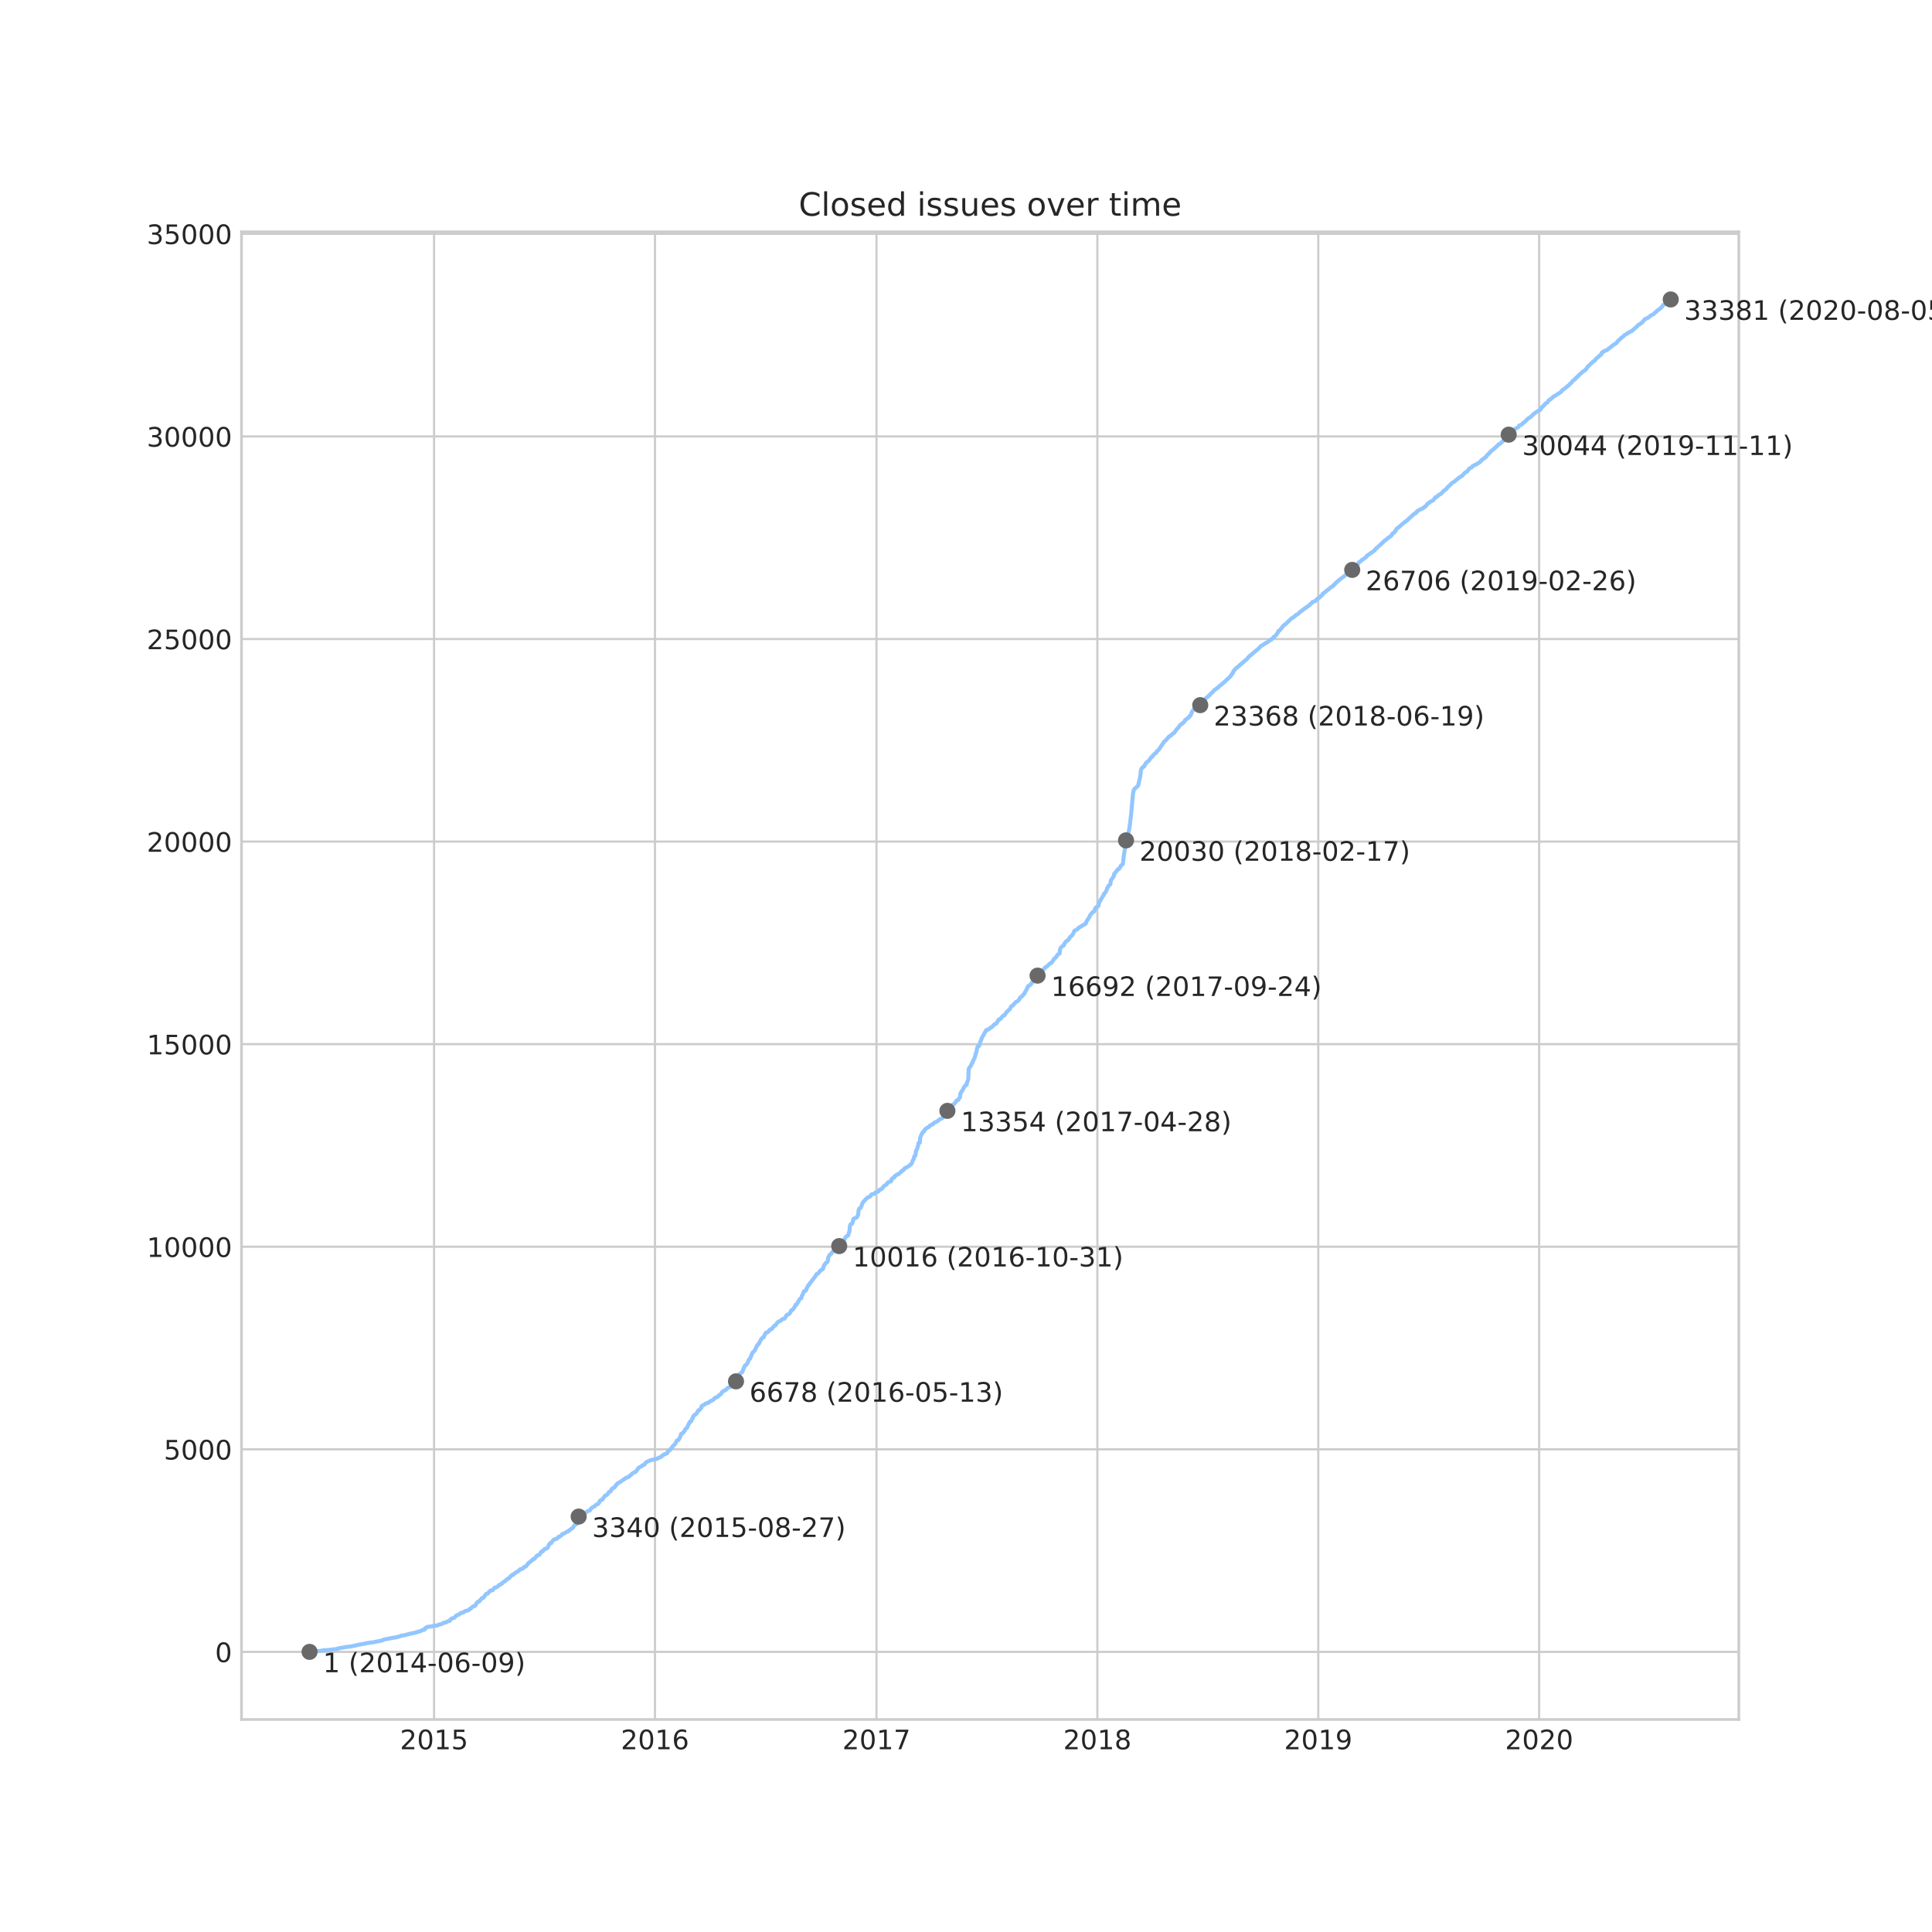 <?xml version="1.0" encoding="utf-8" standalone="no"?>
<!DOCTYPE svg PUBLIC "-//W3C//DTD SVG 1.1//EN"
  "http://www.w3.org/Graphics/SVG/1.1/DTD/svg11.dtd">
<!-- Created with matplotlib (https://matplotlib.org/) -->
<svg height="720pt" version="1.1" viewBox="0 0 720 720" width="720pt" xmlns="http://www.w3.org/2000/svg" xmlns:xlink="http://www.w3.org/1999/xlink">
 <defs>
  <style type="text/css">
*{stroke-linecap:butt;stroke-linejoin:round;}
  </style>
 </defs>
 <g id="figure_1">
  <g id="patch_1">
   <path d="M 0 720 
L 720 720 
L 720 0 
L 0 0 
z
" style="fill:#ffffff;"/>
  </g>
  <g id="axes_1">
   <g id="patch_2">
    <path d="M 90 640.8 
L 648 640.8 
L 648 86.4 
L 90 86.4 
z
" style="fill:#ffffff;"/>
   </g>
   <g id="matplotlib.axis_1">
    <g id="xtick_1">
     <g id="line2d_1">
      <path clip-path="url(#p1f4d55fa0c)" d="M 161.767 640.8 
L 161.767 86.4 
" style="fill:none;stroke:#cccccc;stroke-linecap:round;stroke-width:0.8;"/>
     </g>
     <g id="line2d_2"/>
     <g id="text_1">
      <!-- 2015 -->
      <defs>
       <path d="M 19.188 8.297 
L 53.609 8.297 
L 53.609 0 
L 7.328 0 
L 7.328 8.297 
Q 12.938 14.109 22.625 23.891 
Q 32.328 33.688 34.812 36.531 
Q 39.547 41.844 41.422 45.531 
Q 43.312 49.219 43.312 52.781 
Q 43.312 58.594 39.234 62.25 
Q 35.156 65.922 28.609 65.922 
Q 23.969 65.922 18.812 64.312 
Q 13.672 62.703 7.812 59.422 
L 7.812 69.391 
Q 13.766 71.781 18.938 73 
Q 24.125 74.219 28.422 74.219 
Q 39.75 74.219 46.484 68.547 
Q 53.219 62.891 53.219 53.422 
Q 53.219 48.922 51.531 44.891 
Q 49.859 40.875 45.406 35.406 
Q 44.188 33.984 37.641 27.219 
Q 31.109 20.453 19.188 8.297 
z
" id="DejaVuSans-50"/>
       <path d="M 31.781 66.406 
Q 24.172 66.406 20.328 58.906 
Q 16.5 51.422 16.5 36.375 
Q 16.5 21.391 20.328 13.891 
Q 24.172 6.391 31.781 6.391 
Q 39.453 6.391 43.281 13.891 
Q 47.125 21.391 47.125 36.375 
Q 47.125 51.422 43.281 58.906 
Q 39.453 66.406 31.781 66.406 
z
M 31.781 74.219 
Q 44.047 74.219 50.516 64.516 
Q 56.984 54.828 56.984 36.375 
Q 56.984 17.969 50.516 8.266 
Q 44.047 -1.422 31.781 -1.422 
Q 19.531 -1.422 13.062 8.266 
Q 6.594 17.969 6.594 36.375 
Q 6.594 54.828 13.062 64.516 
Q 19.531 74.219 31.781 74.219 
z
" id="DejaVuSans-48"/>
       <path d="M 12.406 8.297 
L 28.516 8.297 
L 28.516 63.922 
L 10.984 60.406 
L 10.984 69.391 
L 28.422 72.906 
L 38.281 72.906 
L 38.281 8.297 
L 54.391 8.297 
L 54.391 0 
L 12.406 0 
z
" id="DejaVuSans-49"/>
       <path d="M 10.797 72.906 
L 49.516 72.906 
L 49.516 64.594 
L 19.828 64.594 
L 19.828 46.734 
Q 21.969 47.469 24.109 47.828 
Q 26.266 48.188 28.422 48.188 
Q 40.625 48.188 47.75 41.5 
Q 54.891 34.812 54.891 23.391 
Q 54.891 11.625 47.562 5.094 
Q 40.234 -1.422 26.906 -1.422 
Q 22.312 -1.422 17.547 -0.641 
Q 12.797 0.141 7.719 1.703 
L 7.719 11.625 
Q 12.109 9.234 16.797 8.062 
Q 21.484 6.891 26.703 6.891 
Q 35.156 6.891 40.078 11.328 
Q 45.016 15.766 45.016 23.391 
Q 45.016 31 40.078 35.438 
Q 35.156 39.891 26.703 39.891 
Q 22.75 39.891 18.812 39.016 
Q 14.891 38.141 10.797 36.281 
z
" id="DejaVuSans-53"/>
      </defs>
      <g style="fill:#262626;" transform="translate(149.042 651.898)scale(0.1 -0.1)">
       <use xlink:href="#DejaVuSans-50"/>
       <use x="63.623" xlink:href="#DejaVuSans-48"/>
       <use x="127.246" xlink:href="#DejaVuSans-49"/>
       <use x="190.869" xlink:href="#DejaVuSans-53"/>
      </g>
     </g>
    </g>
    <g id="xtick_2">
     <g id="line2d_3">
      <path clip-path="url(#p1f4d55fa0c)" d="M 244.088 640.8 
L 244.088 86.4 
" style="fill:none;stroke:#cccccc;stroke-linecap:round;stroke-width:0.8;"/>
     </g>
     <g id="line2d_4"/>
     <g id="text_2">
      <!-- 2016 -->
      <defs>
       <path d="M 33.016 40.375 
Q 26.375 40.375 22.484 35.828 
Q 18.609 31.297 18.609 23.391 
Q 18.609 15.531 22.484 10.953 
Q 26.375 6.391 33.016 6.391 
Q 39.656 6.391 43.531 10.953 
Q 47.406 15.531 47.406 23.391 
Q 47.406 31.297 43.531 35.828 
Q 39.656 40.375 33.016 40.375 
z
M 52.594 71.297 
L 52.594 62.312 
Q 48.875 64.062 45.094 64.984 
Q 41.312 65.922 37.594 65.922 
Q 27.828 65.922 22.672 59.328 
Q 17.531 52.734 16.797 39.406 
Q 19.672 43.656 24.016 45.922 
Q 28.375 48.188 33.594 48.188 
Q 44.578 48.188 50.953 41.516 
Q 57.328 34.859 57.328 23.391 
Q 57.328 12.156 50.688 5.359 
Q 44.047 -1.422 33.016 -1.422 
Q 20.359 -1.422 13.672 8.266 
Q 6.984 17.969 6.984 36.375 
Q 6.984 53.656 15.188 63.938 
Q 23.391 74.219 37.203 74.219 
Q 40.922 74.219 44.703 73.484 
Q 48.484 72.75 52.594 71.297 
z
" id="DejaVuSans-54"/>
      </defs>
      <g style="fill:#262626;" transform="translate(231.363 651.898)scale(0.1 -0.1)">
       <use xlink:href="#DejaVuSans-50"/>
       <use x="63.623" xlink:href="#DejaVuSans-48"/>
       <use x="127.246" xlink:href="#DejaVuSans-49"/>
       <use x="190.869" xlink:href="#DejaVuSans-54"/>
      </g>
     </g>
    </g>
    <g id="xtick_3">
     <g id="line2d_5">
      <path clip-path="url(#p1f4d55fa0c)" d="M 326.635 640.8 
L 326.635 86.4 
" style="fill:none;stroke:#cccccc;stroke-linecap:round;stroke-width:0.8;"/>
     </g>
     <g id="line2d_6"/>
     <g id="text_3">
      <!-- 2017 -->
      <defs>
       <path d="M 8.203 72.906 
L 55.078 72.906 
L 55.078 68.703 
L 28.609 0 
L 18.312 0 
L 43.219 64.594 
L 8.203 64.594 
z
" id="DejaVuSans-55"/>
      </defs>
      <g style="fill:#262626;" transform="translate(313.91 651.898)scale(0.1 -0.1)">
       <use xlink:href="#DejaVuSans-50"/>
       <use x="63.623" xlink:href="#DejaVuSans-48"/>
       <use x="127.246" xlink:href="#DejaVuSans-49"/>
       <use x="190.869" xlink:href="#DejaVuSans-55"/>
      </g>
     </g>
    </g>
    <g id="xtick_4">
     <g id="line2d_7">
      <path clip-path="url(#p1f4d55fa0c)" d="M 408.957 640.8 
L 408.957 86.4 
" style="fill:none;stroke:#cccccc;stroke-linecap:round;stroke-width:0.8;"/>
     </g>
     <g id="line2d_8"/>
     <g id="text_4">
      <!-- 2018 -->
      <defs>
       <path d="M 31.781 34.625 
Q 24.75 34.625 20.719 30.859 
Q 16.703 27.094 16.703 20.516 
Q 16.703 13.922 20.719 10.156 
Q 24.75 6.391 31.781 6.391 
Q 38.812 6.391 42.859 10.172 
Q 46.922 13.969 46.922 20.516 
Q 46.922 27.094 42.891 30.859 
Q 38.875 34.625 31.781 34.625 
z
M 21.922 38.812 
Q 15.578 40.375 12.031 44.719 
Q 8.5 49.078 8.5 55.328 
Q 8.5 64.062 14.719 69.141 
Q 20.953 74.219 31.781 74.219 
Q 42.672 74.219 48.875 69.141 
Q 55.078 64.062 55.078 55.328 
Q 55.078 49.078 51.531 44.719 
Q 48 40.375 41.703 38.812 
Q 48.828 37.156 52.797 32.312 
Q 56.781 27.484 56.781 20.516 
Q 56.781 9.906 50.312 4.234 
Q 43.844 -1.422 31.781 -1.422 
Q 19.734 -1.422 13.25 4.234 
Q 6.781 9.906 6.781 20.516 
Q 6.781 27.484 10.781 32.312 
Q 14.797 37.156 21.922 38.812 
z
M 18.312 54.391 
Q 18.312 48.734 21.844 45.562 
Q 25.391 42.391 31.781 42.391 
Q 38.141 42.391 41.719 45.562 
Q 45.312 48.734 45.312 54.391 
Q 45.312 60.062 41.719 63.234 
Q 38.141 66.406 31.781 66.406 
Q 25.391 66.406 21.844 63.234 
Q 18.312 60.062 18.312 54.391 
z
" id="DejaVuSans-56"/>
      </defs>
      <g style="fill:#262626;" transform="translate(396.232 651.898)scale(0.1 -0.1)">
       <use xlink:href="#DejaVuSans-50"/>
       <use x="63.623" xlink:href="#DejaVuSans-48"/>
       <use x="127.246" xlink:href="#DejaVuSans-49"/>
       <use x="190.869" xlink:href="#DejaVuSans-56"/>
      </g>
     </g>
    </g>
    <g id="xtick_5">
     <g id="line2d_9">
      <path clip-path="url(#p1f4d55fa0c)" d="M 491.278 640.8 
L 491.278 86.4 
" style="fill:none;stroke:#cccccc;stroke-linecap:round;stroke-width:0.8;"/>
     </g>
     <g id="line2d_10"/>
     <g id="text_5">
      <!-- 2019 -->
      <defs>
       <path d="M 10.984 1.516 
L 10.984 10.5 
Q 14.703 8.734 18.5 7.812 
Q 22.312 6.891 25.984 6.891 
Q 35.75 6.891 40.891 13.453 
Q 46.047 20.016 46.781 33.406 
Q 43.953 29.203 39.594 26.953 
Q 35.25 24.703 29.984 24.703 
Q 19.047 24.703 12.672 31.312 
Q 6.297 37.938 6.297 49.422 
Q 6.297 60.641 12.938 67.422 
Q 19.578 74.219 30.609 74.219 
Q 43.266 74.219 49.922 64.516 
Q 56.594 54.828 56.594 36.375 
Q 56.594 19.141 48.406 8.859 
Q 40.234 -1.422 26.422 -1.422 
Q 22.703 -1.422 18.891 -0.688 
Q 15.094 0.047 10.984 1.516 
z
M 30.609 32.422 
Q 37.25 32.422 41.125 36.953 
Q 45.016 41.5 45.016 49.422 
Q 45.016 57.281 41.125 61.844 
Q 37.25 66.406 30.609 66.406 
Q 23.969 66.406 20.094 61.844 
Q 16.219 57.281 16.219 49.422 
Q 16.219 41.5 20.094 36.953 
Q 23.969 32.422 30.609 32.422 
z
" id="DejaVuSans-57"/>
      </defs>
      <g style="fill:#262626;" transform="translate(478.553 651.898)scale(0.1 -0.1)">
       <use xlink:href="#DejaVuSans-50"/>
       <use x="63.623" xlink:href="#DejaVuSans-48"/>
       <use x="127.246" xlink:href="#DejaVuSans-49"/>
       <use x="190.869" xlink:href="#DejaVuSans-57"/>
      </g>
     </g>
    </g>
    <g id="xtick_6">
     <g id="line2d_11">
      <path clip-path="url(#p1f4d55fa0c)" d="M 573.6 640.8 
L 573.6 86.4 
" style="fill:none;stroke:#cccccc;stroke-linecap:round;stroke-width:0.8;"/>
     </g>
     <g id="line2d_12"/>
     <g id="text_6">
      <!-- 2020 -->
      <g style="fill:#262626;" transform="translate(560.875 651.898)scale(0.1 -0.1)">
       <use xlink:href="#DejaVuSans-50"/>
       <use x="63.623" xlink:href="#DejaVuSans-48"/>
       <use x="127.246" xlink:href="#DejaVuSans-50"/>
       <use x="190.869" xlink:href="#DejaVuSans-48"/>
      </g>
     </g>
    </g>
   </g>
   <g id="matplotlib.axis_2">
    <g id="ytick_1">
     <g id="line2d_13">
      <path clip-path="url(#p1f4d55fa0c)" d="M 90 615.615 
L 648 615.615 
" style="fill:none;stroke:#cccccc;stroke-linecap:round;stroke-width:0.8;"/>
     </g>
     <g id="line2d_14"/>
     <g id="text_7">
      <!-- 0 -->
      <g style="fill:#262626;" transform="translate(80.138 619.414)scale(0.1 -0.1)">
       <use xlink:href="#DejaVuSans-48"/>
      </g>
     </g>
    </g>
    <g id="ytick_2">
     <g id="line2d_15">
      <path clip-path="url(#p1f4d55fa0c)" d="M 90 540.121 
L 648 540.121 
" style="fill:none;stroke:#cccccc;stroke-linecap:round;stroke-width:0.8;"/>
     </g>
     <g id="line2d_16"/>
     <g id="text_8">
      <!-- 5000 -->
      <g style="fill:#262626;" transform="translate(61.05 543.92)scale(0.1 -0.1)">
       <use xlink:href="#DejaVuSans-53"/>
       <use x="63.623" xlink:href="#DejaVuSans-48"/>
       <use x="127.246" xlink:href="#DejaVuSans-48"/>
       <use x="190.869" xlink:href="#DejaVuSans-48"/>
      </g>
     </g>
    </g>
    <g id="ytick_3">
     <g id="line2d_17">
      <path clip-path="url(#p1f4d55fa0c)" d="M 90 464.626 
L 648 464.626 
" style="fill:none;stroke:#cccccc;stroke-linecap:round;stroke-width:0.8;"/>
     </g>
     <g id="line2d_18"/>
     <g id="text_9">
      <!-- 10000 -->
      <g style="fill:#262626;" transform="translate(54.688 468.426)scale(0.1 -0.1)">
       <use xlink:href="#DejaVuSans-49"/>
       <use x="63.623" xlink:href="#DejaVuSans-48"/>
       <use x="127.246" xlink:href="#DejaVuSans-48"/>
       <use x="190.869" xlink:href="#DejaVuSans-48"/>
       <use x="254.492" xlink:href="#DejaVuSans-48"/>
      </g>
     </g>
    </g>
    <g id="ytick_4">
     <g id="line2d_19">
      <path clip-path="url(#p1f4d55fa0c)" d="M 90 389.132 
L 648 389.132 
" style="fill:none;stroke:#cccccc;stroke-linecap:round;stroke-width:0.8;"/>
     </g>
     <g id="line2d_20"/>
     <g id="text_10">
      <!-- 15000 -->
      <g style="fill:#262626;" transform="translate(54.688 392.931)scale(0.1 -0.1)">
       <use xlink:href="#DejaVuSans-49"/>
       <use x="63.623" xlink:href="#DejaVuSans-53"/>
       <use x="127.246" xlink:href="#DejaVuSans-48"/>
       <use x="190.869" xlink:href="#DejaVuSans-48"/>
       <use x="254.492" xlink:href="#DejaVuSans-48"/>
      </g>
     </g>
    </g>
    <g id="ytick_5">
     <g id="line2d_21">
      <path clip-path="url(#p1f4d55fa0c)" d="M 90 313.638 
L 648 313.638 
" style="fill:none;stroke:#cccccc;stroke-linecap:round;stroke-width:0.8;"/>
     </g>
     <g id="line2d_22"/>
     <g id="text_11">
      <!-- 20000 -->
      <g style="fill:#262626;" transform="translate(54.688 317.437)scale(0.1 -0.1)">
       <use xlink:href="#DejaVuSans-50"/>
       <use x="63.623" xlink:href="#DejaVuSans-48"/>
       <use x="127.246" xlink:href="#DejaVuSans-48"/>
       <use x="190.869" xlink:href="#DejaVuSans-48"/>
       <use x="254.492" xlink:href="#DejaVuSans-48"/>
      </g>
     </g>
    </g>
    <g id="ytick_6">
     <g id="line2d_23">
      <path clip-path="url(#p1f4d55fa0c)" d="M 90 238.144 
L 648 238.144 
" style="fill:none;stroke:#cccccc;stroke-linecap:round;stroke-width:0.8;"/>
     </g>
     <g id="line2d_24"/>
     <g id="text_12">
      <!-- 25000 -->
      <g style="fill:#262626;" transform="translate(54.688 241.943)scale(0.1 -0.1)">
       <use xlink:href="#DejaVuSans-50"/>
       <use x="63.623" xlink:href="#DejaVuSans-53"/>
       <use x="127.246" xlink:href="#DejaVuSans-48"/>
       <use x="190.869" xlink:href="#DejaVuSans-48"/>
       <use x="254.492" xlink:href="#DejaVuSans-48"/>
      </g>
     </g>
    </g>
    <g id="ytick_7">
     <g id="line2d_25">
      <path clip-path="url(#p1f4d55fa0c)" d="M 90 162.649 
L 648 162.649 
" style="fill:none;stroke:#cccccc;stroke-linecap:round;stroke-width:0.8;"/>
     </g>
     <g id="line2d_26"/>
     <g id="text_13">
      <!-- 30000 -->
      <defs>
       <path d="M 40.578 39.312 
Q 47.656 37.797 51.625 33 
Q 55.609 28.219 55.609 21.188 
Q 55.609 10.406 48.188 4.484 
Q 40.766 -1.422 27.094 -1.422 
Q 22.516 -1.422 17.656 -0.516 
Q 12.797 0.391 7.625 2.203 
L 7.625 11.719 
Q 11.719 9.328 16.594 8.109 
Q 21.484 6.891 26.812 6.891 
Q 36.078 6.891 40.938 10.547 
Q 45.797 14.203 45.797 21.188 
Q 45.797 27.641 41.281 31.266 
Q 36.766 34.906 28.719 34.906 
L 20.219 34.906 
L 20.219 43.016 
L 29.109 43.016 
Q 36.375 43.016 40.234 45.922 
Q 44.094 48.828 44.094 54.297 
Q 44.094 59.906 40.109 62.906 
Q 36.141 65.922 28.719 65.922 
Q 24.656 65.922 20.016 65.031 
Q 15.375 64.156 9.812 62.312 
L 9.812 71.094 
Q 15.438 72.656 20.344 73.438 
Q 25.25 74.219 29.594 74.219 
Q 40.828 74.219 47.359 69.109 
Q 53.906 64.016 53.906 55.328 
Q 53.906 49.266 50.438 45.094 
Q 46.969 40.922 40.578 39.312 
z
" id="DejaVuSans-51"/>
      </defs>
      <g style="fill:#262626;" transform="translate(54.688 166.448)scale(0.1 -0.1)">
       <use xlink:href="#DejaVuSans-51"/>
       <use x="63.623" xlink:href="#DejaVuSans-48"/>
       <use x="127.246" xlink:href="#DejaVuSans-48"/>
       <use x="190.869" xlink:href="#DejaVuSans-48"/>
       <use x="254.492" xlink:href="#DejaVuSans-48"/>
      </g>
     </g>
    </g>
    <g id="ytick_8">
     <g id="line2d_27">
      <path clip-path="url(#p1f4d55fa0c)" d="M 90 87.155 
L 648 87.155 
" style="fill:none;stroke:#cccccc;stroke-linecap:round;stroke-width:0.8;"/>
     </g>
     <g id="line2d_28"/>
     <g id="text_14">
      <!-- 35000 -->
      <g style="fill:#262626;" transform="translate(54.688 90.954)scale(0.1 -0.1)">
       <use xlink:href="#DejaVuSans-51"/>
       <use x="63.623" xlink:href="#DejaVuSans-53"/>
       <use x="127.246" xlink:href="#DejaVuSans-48"/>
       <use x="190.869" xlink:href="#DejaVuSans-48"/>
       <use x="254.492" xlink:href="#DejaVuSans-48"/>
      </g>
     </g>
    </g>
   </g>
   <g id="line2d_29">
    <path clip-path="url(#p1f4d55fa0c)" d="M 115.364 615.6 
L 116.932 615.464 
L 117.057 615.419 
L 119.369 615.238 
L 120.503 615.026 
L 120.542 615.011 
L 122.68 614.875 
L 123.821 614.694 
L 125.673 614.528 
L 125.701 614.392 
L 126.573 614.256 
L 126.615 614.196 
L 129.028 613.788 
L 129.038 613.773 
L 130.36 613.637 
L 131.415 613.456 
L 132.162 613.29 
L 132.847 613.169 
L 132.937 613.078 
L 136.214 612.49 
L 136.281 612.399 
L 139.258 612.006 
L 141.212 611.584 
L 141.215 611.569 
L 142.372 611.372 
L 142.644 611.176 
L 143.193 611.025 
L 143.267 610.919 
L 144.343 610.783 
L 144.407 610.753 
L 145.61 610.527 
L 146.425 610.346 
L 147.556 610.21 
L 147.944 610.074 
L 147.95 610.044 
L 148.826 609.893 
L 149.329 609.651 
L 149.381 609.591 
L 151.103 609.334 
L 151.173 609.258 
L 151.835 609.138 
L 151.897 609.062 
L 155.247 608.337 
L 155.247 608.322 
L 155.456 608.186 
L 155.632 608.111 
L 156.799 607.869 
L 156.969 607.703 
L 157.222 607.583 
L 157.263 607.537 
L 158.149 607.356 
L 158.161 607.235 
L 158.387 607.114 
L 158.395 606.812 
L 158.622 606.692 
L 158.667 606.646 
L 159.042 606.48 
L 159.103 606.344 
L 163.076 605.74 
L 163.127 605.62 
L 163.796 605.438 
L 163.815 605.378 
L 164.533 605.257 
L 164.87 605.121 
L 165.171 604.819 
L 166.225 604.608 
L 166.322 604.457 
L 166.723 604.291 
L 166.922 604.231 
L 167.029 604.17 
L 167.631 604.049 
L 167.686 603.929 
L 167.864 603.536 
L 168.073 603.415 
L 168.392 603.174 
L 169.4 602.841 
L 169.513 602.645 
L 169.631 602.524 
L 170.177 601.951 
L 170.851 601.785 
L 171.201 601.588 
L 171.528 601.271 
L 171.686 601.12 
L 171.779 601.075 
L 172.598 600.954 
L 172.623 600.909 
L 172.808 600.773 
L 173.409 600.365 
L 174.149 600.229 
L 174.382 600.154 
L 174.604 600.033 
L 174.703 599.942 
L 174.895 599.761 
L 175.047 599.565 
L 175.49 599.444 
L 175.592 599.263 
L 175.943 598.961 
L 176.036 598.825 
L 176.339 598.674 
L 176.391 598.584 
L 177.037 598.463 
L 177.327 597.934 
L 177.436 597.844 
L 177.537 597.542 
L 177.613 597.436 
L 177.738 597.3 
L 177.85 597.179 
L 177.993 597.043 
L 178.009 596.968 
L 178.617 596.832 
L 178.684 596.575 
L 178.877 596.44 
L 178.921 596.334 
L 179.101 596.198 
L 179.19 596.092 
L 179.334 595.956 
L 179.403 595.745 
L 179.569 595.609 
L 179.783 595.549 
L 180.206 595.413 
L 180.255 595.217 
L 181.226 593.978 
L 181.778 593.843 
L 181.908 593.676 
L 182.057 593.525 
L 182.192 593.284 
L 182.517 592.997 
L 182.724 592.786 
L 182.904 592.755 
L 183.612 592.635 
L 183.815 592.272 
L 184.062 592.031 
L 184.128 591.88 
L 184.288 591.744 
L 184.328 591.683 
L 184.971 591.548 
L 185.456 591.276 
L 185.671 591.079 
L 185.727 591.004 
L 185.856 590.868 
L 185.919 590.702 
L 186.531 590.536 
L 186.825 590.189 
L 187.185 590.038 
L 187.388 589.736 
L 188.204 589.252 
L 188.312 589.162 
L 188.953 588.528 
L 189.239 588.377 
L 189.675 588.211 
L 189.779 588.014 
L 189.924 587.848 
L 189.981 587.712 
L 190.214 587.577 
L 190.359 587.395 
L 190.547 587.124 
L 190.806 586.988 
L 191.272 586.867 
L 191.355 586.64 
L 191.669 586.489 
L 191.829 586.323 
L 191.965 586.203 
L 193.078 585.538 
L 193.263 585.387 
L 193.547 585.206 
L 193.637 585.04 
L 193.764 584.904 
L 193.835 584.813 
L 194.537 584.678 
L 194.893 584.496 
L 194.952 584.36 
L 195.119 584.225 
L 195.207 584.028 
L 195.983 583.802 
L 196.085 583.545 
L 196.266 583.409 
L 196.343 583.304 
L 196.455 583.168 
L 196.58 582.971 
L 196.661 582.835 
L 197.024 582.428 
L 197.82 581.914 
L 197.915 581.748 
L 198.058 581.612 
L 198.152 581.537 
L 198.406 581.386 
L 198.517 581.22 
L 198.574 581.069 
L 199.155 580.933 
L 199.233 580.782 
L 199.401 580.661 
L 199.529 580.465 
L 199.878 580.012 
L 199.967 579.952 
L 200.106 579.801 
L 200.178 579.68 
L 200.955 579.468 
L 201.022 579.333 
L 201.171 579.212 
L 201.245 578.955 
L 201.405 578.789 
L 201.482 578.623 
L 201.633 578.457 
L 201.73 578.261 
L 202.335 578.094 
L 202.435 577.928 
L 202.578 577.792 
L 202.688 577.581 
L 202.857 577.385 
L 202.975 577.294 
L 203.067 577.219 
L 203.897 577.022 
L 204.448 576.026 
L 204.556 575.694 
L 204.843 575.301 
L 204.865 575.211 
L 205.445 575.044 
L 205.613 574.742 
L 205.689 574.622 
L 205.8 574.41 
L 205.943 574.229 
L 206.031 574.123 
L 206.251 573.972 
L 206.358 573.791 
L 206.485 573.716 
L 207.069 573.595 
L 207.309 573.474 
L 207.709 573.293 
L 207.943 572.946 
L 208.054 572.78 
L 208.6 572.644 
L 208.889 572.402 
L 209.127 572.281 
L 209.197 572.191 
L 209.341 572.055 
L 209.432 571.828 
L 209.561 571.693 
L 209.625 571.647 
L 210.181 571.526 
L 210.876 571.058 
L 211.143 570.922 
L 211.212 570.862 
L 211.734 570.696 
L 212.446 570.047 
L 212.574 569.941 
L 213.283 569.533 
L 213.734 569.02 
L 213.787 568.854 
L 213.899 568.643 
L 214.171 568.356 
L 214.302 568.159 
L 214.922 567.993 
L 215.035 567.827 
L 215.192 567.676 
L 215.271 566.393 
L 215.417 566.272 
L 215.526 565.426 
L 215.622 565.291 
L 215.706 565.034 
L 216.453 564.823 
L 217.059 564.173 
L 217.37 564.022 
L 217.458 563.841 
L 218.164 563.705 
L 218.492 563.569 
L 218.594 563.418 
L 219.054 563.192 
L 219.105 563.101 
L 219.722 562.95 
L 220.503 561.908 
L 221.362 561.501 
L 221.502 561.41 
L 222.191 560.761 
L 222.284 560.701 
L 222.83 560.534 
L 222.939 560.399 
L 223.185 560.066 
L 223.3 559.9 
L 223.409 559.493 
L 223.582 559.402 
L 223.722 559.266 
L 223.815 559.04 
L 224.416 558.919 
L 225.136 557.847 
L 225.541 557.333 
L 226.023 557.213 
L 226.172 557.062 
L 226.408 556.85 
L 226.746 556.367 
L 226.936 556.05 
L 226.984 555.959 
L 227.533 555.793 
L 227.794 555.431 
L 227.915 555.069 
L 228.061 554.827 
L 228.2 554.767 
L 228.469 554.57 
L 228.99 554.299 
L 229.143 554.163 
L 229.218 553.982 
L 229.382 553.815 
L 229.474 553.574 
L 229.652 553.393 
L 229.734 553.332 
L 229.819 553.196 
L 229.956 552.94 
L 230.849 552.457 
L 233.258 550.796 
L 233.284 550.72 
L 233.89 550.599 
L 234.004 550.539 
L 234.346 550.313 
L 234.598 550.086 
L 234.698 549.95 
L 235.37 549.482 
L 235.475 549.286 
L 236.515 548.606 
L 236.962 548.486 
L 237.189 548.108 
L 237.555 547.655 
L 237.627 547.459 
L 237.753 547.323 
L 237.824 547.187 
L 238.005 547.021 
L 238.089 546.93 
L 239.058 546.447 
L 239.36 546.115 
L 240.124 545.858 
L 240.234 545.722 
L 240.374 545.42 
L 240.567 545.224 
L 240.706 545.088 
L 240.843 544.892 
L 241.209 544.696 
L 241.78 544.53 
L 242.12 544.318 
L 242.211 544.243 
L 244.962 543.624 
L 245.072 543.533 
L 245.238 543.397 
L 245.252 543.367 
L 245.623 543.231 
L 246.328 542.914 
L 246.549 542.763 
L 246.768 542.522 
L 247.111 542.25 
L 247.453 542.099 
L 247.548 541.978 
L 248.55 541.616 
L 248.658 541.495 
L 248.785 541.344 
L 248.921 540.951 
L 249.031 540.815 
L 249.108 540.649 
L 249.641 540.453 
L 249.721 540.287 
L 249.83 540.121 
L 249.901 540 
L 250.077 539.804 
L 250.251 539.653 
L 250.367 539.532 
L 250.641 539.064 
L 250.739 538.958 
L 250.83 538.837 
L 250.931 538.777 
L 251.486 538.264 
L 251.594 538.037 
L 251.755 537.901 
L 251.905 537.569 
L 251.976 537.343 
L 252.255 536.859 
L 252.825 536.678 
L 253.054 536.18 
L 253.272 535.984 
L 253.382 535.712 
L 253.408 535.576 
L 253.517 535.41 
L 253.851 534.368 
L 254.318 534.157 
L 254.433 534.021 
L 254.649 533.84 
L 254.758 533.658 
L 254.91 533.492 
L 255.017 533.402 
L 255.148 533.266 
L 255.269 532.949 
L 255.393 532.632 
L 255.592 532.466 
L 256.019 532.073 
L 256.742 530.503 
L 256.89 530.382 
L 257.084 529.869 
L 257.263 529.808 
L 257.582 529.672 
L 257.641 529.416 
L 257.737 529.204 
L 257.806 529.038 
L 258.007 528.706 
L 258.291 528.117 
L 258.383 527.876 
L 258.467 527.694 
L 258.578 527.513 
L 259.034 527.241 
L 259.147 527.166 
L 259.326 526.985 
L 259.584 526.788 
L 259.699 526.562 
L 259.773 526.441 
L 259.846 526.305 
L 259.979 526.079 
L 260.067 525.883 
L 260.183 525.686 
L 260.219 525.656 
L 260.722 525.49 
L 260.823 525.248 
L 260.996 525.067 
L 261.218 524.75 
L 261.423 524.584 
L 261.444 524.222 
L 261.49 524.025 
L 261.669 523.89 
L 261.931 523.708 
L 262.362 523.542 
L 262.476 523.482 
L 262.989 523.119 
L 263.025 523.029 
L 263.866 522.817 
L 263.957 522.682 
L 264.33 522.516 
L 264.431 522.349 
L 264.774 522.183 
L 265.795 521.655 
L 265.931 521.474 
L 266.061 521.308 
L 266.346 521.111 
L 266.457 520.9 
L 267.203 520.719 
L 267.519 520.462 
L 267.605 520.326 
L 267.827 520.085 
L 268.105 519.873 
L 268.512 519.692 
L 268.637 519.466 
L 268.941 519.058 
L 269.039 518.846 
L 269.719 518.333 
L 270.229 518.152 
L 270.282 518.092 
L 270.508 517.956 
L 271.204 517.216 
L 271.805 517.035 
L 272.061 516.793 
L 272.426 516.642 
L 272.726 516.068 
L 272.831 515.963 
L 273.25 515.827 
L 273.359 515.676 
L 273.568 515.479 
L 274.016 515.177 
L 274.164 514.936 
L 274.275 514.815 
L 274.314 514.709 
L 274.655 514.574 
L 274.738 514.438 
L 274.856 514.272 
L 274.965 513.985 
L 275.21 513.305 
L 275.289 512.611 
L 275.43 512.445 
L 275.571 512.143 
L 275.886 511.78 
L 275.937 511.72 
L 276.49 511.478 
L 276.741 511.055 
L 276.853 510.799 
L 276.965 510.391 
L 277.026 510.18 
L 277.129 509.953 
L 277.248 509.802 
L 277.429 509.213 
L 277.645 508.927 
L 277.861 508.791 
L 277.955 508.655 
L 278.235 508.458 
L 278.392 508.202 
L 278.525 508.051 
L 279.161 506.556 
L 279.575 506.299 
L 279.683 505.907 
L 280.344 504.321 
L 280.448 504.095 
L 281.118 503.476 
L 281.247 503.295 
L 282.283 501.166 
L 282.637 501 
L 282.733 500.864 
L 282.868 500.637 
L 282.984 500.396 
L 283.07 500.26 
L 283.248 499.837 
L 283.342 499.641 
L 283.449 499.49 
L 283.808 498.841 
L 283.911 498.78 
L 284.63 498.282 
L 284.681 498.01 
L 284.831 497.799 
L 284.903 497.587 
L 285.046 497.436 
L 285.109 497.27 
L 285.207 496.953 
L 285.336 496.817 
L 285.449 496.666 
L 286.116 496.485 
L 286.937 495.549 
L 286.985 495.473 
L 287.556 495.338 
L 287.652 495.141 
L 287.835 494.945 
L 288.185 494.537 
L 288.268 494.432 
L 288.447 494.281 
L 288.57 494.054 
L 289.05 493.888 
L 289.203 493.631 
L 289.63 492.952 
L 289.874 492.771 
L 290.029 492.605 
L 290.718 492.303 
L 291.692 491.548 
L 292.303 491.412 
L 292.522 491.216 
L 292.649 491.004 
L 292.863 490.642 
L 292.973 490.43 
L 293.272 489.993 
L 294.001 489.721 
L 294.11 489.6 
L 294.35 489.404 
L 294.903 488.301 
L 295.434 488.12 
L 296.119 487.078 
L 296.247 486.777 
L 296.346 486.641 
L 296.428 486.308 
L 296.83 486.142 
L 297.007 486.006 
L 297.045 485.855 
L 297.333 485.312 
L 297.482 485.146 
L 297.598 484.889 
L 298.01 484.149 
L 298.257 483.983 
L 298.603 483.832 
L 298.867 482.926 
L 298.973 482.67 
L 299.082 482.519 
L 299.384 481.794 
L 299.46 481.643 
L 299.59 481.265 
L 299.655 481.235 
L 300.134 481.099 
L 300.24 480.979 
L 300.423 480.752 
L 300.552 480.254 
L 300.667 480.118 
L 301.251 478.91 
L 301.576 478.699 
L 301.687 478.517 
L 301.851 478.185 
L 302.021 478.034 
L 302.162 477.913 
L 302.237 477.762 
L 302.386 477.566 
L 303.86 475.603 
L 303.954 475.498 
L 304.048 475.301 
L 304.216 475.014 
L 304.307 474.818 
L 304.387 474.758 
L 304.907 474.592 
L 305.144 474.275 
L 305.297 474.124 
L 305.433 473.852 
L 305.608 473.641 
L 306.072 473.203 
L 306.569 473.052 
L 306.765 472.704 
L 307.058 471.632 
L 307.208 471.496 
L 307.354 471.21 
L 307.525 470.953 
L 307.709 470.742 
L 308.386 470.228 
L 308.578 469.368 
L 308.68 468.643 
L 308.799 468.401 
L 309.34 467.495 
L 309.713 467.299 
L 309.816 467.118 
L 310.021 466.876 
L 310.128 466.665 
L 310.346 466.438 
L 310.6 466.242 
L 310.679 466.136 
L 311.234 465.94 
L 311.317 465.774 
L 311.49 465.623 
L 311.632 465.321 
L 312.044 464.974 
L 312.145 464.808 
L 313.241 463.751 
L 313.338 463.509 
L 313.525 463.343 
L 313.666 463.192 
L 314.192 462.83 
L 314.28 462.603 
L 314.413 462.452 
L 314.491 462.256 
L 314.632 462.105 
L 314.729 461.833 
L 314.9 461.546 
L 315.024 461.365 
L 315.157 461.018 
L 315.246 460.927 
L 315.346 460.791 
L 316.018 460.474 
L 316.148 460.354 
L 316.182 460.172 
L 316.283 459.583 
L 316.436 459.297 
L 316.591 458.662 
L 316.62 458.496 
L 316.72 456.941 
L 316.868 456.579 
L 316.938 456.337 
L 317.125 456.186 
L 317.189 456.156 
L 317.523 456.02 
L 317.632 455.763 
L 317.775 455.492 
L 318.049 454.193 
L 318.529 453.997 
L 319.155 453.831 
L 319.287 453.68 
L 319.395 453.529 
L 319.507 453.242 
L 319.731 452.88 
L 319.818 452.744 
L 319.888 451.898 
L 319.998 450.887 
L 320.115 450.63 
L 320.225 450.434 
L 320.731 450.116 
L 320.837 449.92 
L 321.07 449.392 
L 321.194 448.984 
L 321.301 448.607 
L 321.955 447.61 
L 322.232 447.459 
L 322.334 447.293 
L 323.28 446.296 
L 323.932 446.07 
L 324.015 445.994 
L 324.245 445.859 
L 324.432 445.708 
L 324.571 445.526 
L 324.662 445.179 
L 325.691 444.877 
L 325.866 444.787 
L 326.143 444.545 
L 326.204 444.454 
L 327.309 444.062 
L 327.418 443.926 
L 327.737 443.458 
L 327.989 443.337 
L 328.009 443.277 
L 328.542 443.126 
L 328.658 442.929 
L 328.749 442.839 
L 328.926 442.703 
L 329.378 442.069 
L 329.813 441.737 
L 330.174 441.601 
L 330.471 441.269 
L 330.585 441.102 
L 330.653 440.906 
L 330.813 440.8 
L 331.078 440.589 
L 331.238 440.468 
L 331.999 440.272 
L 332.247 439.985 
L 332.259 439.502 
L 332.307 439.366 
L 332.457 439.245 
L 332.569 439.109 
L 333.251 438.823 
L 333.358 438.4 
L 333.82 438.083 
L 333.98 438.037 
L 334.19 437.841 
L 334.232 437.735 
L 335.027 437.464 
L 335.349 437.071 
L 335.819 436.709 
L 336.156 436.271 
L 336.593 436.135 
L 336.701 435.999 
L 337.009 435.622 
L 337.104 435.44 
L 337.701 435.138 
L 337.771 435.048 
L 338.164 434.897 
L 338.727 434.55 
L 339.037 434.202 
L 339.295 434.066 
L 339.462 433.991 
L 339.741 433.629 
L 339.849 433.266 
L 339.989 432.994 
L 340.206 432.36 
L 340.353 432.149 
L 340.531 431.953 
L 340.599 431.62 
L 340.697 430.896 
L 341.056 430.73 
L 341.155 430.563 
L 341.193 430.397 
L 341.313 429.189 
L 341.433 428.948 
L 341.538 428.525 
L 341.783 428.223 
L 341.885 427.755 
L 341.943 427.619 
L 342.091 427.121 
L 342.154 426.94 
L 342.294 425.973 
L 342.805 425.792 
L 342.85 424.992 
L 342.944 423.875 
L 343.012 423.709 
L 343.646 422.335 
L 343.757 422.168 
L 343.89 421.942 
L 344.35 421.685 
L 344.457 421.232 
L 344.615 421.066 
L 344.797 420.87 
L 345.098 420.628 
L 345.216 420.447 
L 346.044 420.04 
L 346.151 419.964 
L 346.463 419.617 
L 346.572 419.466 
L 346.948 419.239 
L 346.987 419.209 
L 347.527 419.073 
L 347.692 418.892 
L 347.915 418.62 
L 348.019 418.515 
L 348.698 418.152 
L 349.124 418.016 
L 350.331 417.02 
L 350.906 416.869 
L 350.997 416.763 
L 351.29 416.582 
L 351.445 416.355 
L 351.64 416.22 
L 351.829 415.797 
L 352.404 415.419 
L 352.518 414.679 
L 352.774 414.393 
L 352.881 414.196 
L 353.047 414.03 
L 353.18 413.804 
L 353.256 413.562 
L 354.053 413.23 
L 354.227 413.109 
L 354.459 412.928 
L 354.576 412.777 
L 354.683 412.49 
L 354.833 412.264 
L 354.968 411.69 
L 355.38 411.584 
L 355.5 411.448 
L 355.577 411.373 
L 355.762 411.222 
L 356.321 410.422 
L 356.393 410.24 
L 356.446 410.165 
L 357.049 409.954 
L 357.166 409.697 
L 357.281 409.531 
L 357.797 408.912 
L 357.918 407.432 
L 358.132 407.236 
L 358.177 407.085 
L 358.249 407.009 
L 358.327 406.888 
L 358.357 406.677 
L 358.594 406.541 
L 358.701 406.239 
L 358.847 406.073 
L 358.955 405.786 
L 359.057 405.605 
L 359.163 405.379 
L 359.271 405.212 
L 359.421 404.971 
L 359.543 404.835 
L 359.666 404.563 
L 360.163 404.352 
L 360.282 404.171 
L 360.3 403.884 
L 360.419 403.28 
L 360.655 402.782 
L 360.761 402.449 
L 360.851 402.193 
L 360.979 398.509 
L 361.082 398.342 
L 361.187 397.965 
L 361.764 397.286 
L 361.903 396.848 
L 362.246 396.289 
L 362.484 395.806 
L 362.571 395.564 
L 362.677 395.277 
L 362.887 394.87 
L 362.956 394.719 
L 363.103 394.583 
L 363.25 394.1 
L 363.707 392.424 
L 363.808 392.288 
L 363.92 391.774 
L 364.079 390.914 
L 364.152 390.612 
L 364.221 390.491 
L 364.358 389.948 
L 364.749 389.857 
L 364.901 389.706 
L 365.079 388.996 
L 365.141 388.875 
L 365.29 388.392 
L 365.395 388.241 
L 365.501 387.834 
L 365.59 387.698 
L 365.696 387.351 
L 365.767 387.2 
L 365.874 386.822 
L 366.352 385.992 
L 366.502 385.826 
L 366.609 385.539 
L 366.744 385.373 
L 366.825 385.161 
L 366.913 385.01 
L 367.257 384.421 
L 367.365 384.301 
L 367.474 383.938 
L 367.69 383.878 
L 368.237 383.697 
L 368.287 383.651 
L 368.549 383.515 
L 368.804 383.259 
L 369.016 383.123 
L 369.93 382.504 
L 370.037 382.338 
L 370.621 381.688 
L 371.22 381.537 
L 372.255 379.907 
L 372.781 379.771 
L 372.919 379.544 
L 373.125 379.409 
L 373.277 379.137 
L 373.395 379.001 
L 373.548 378.865 
L 373.69 378.654 
L 373.763 378.548 
L 374.363 378.367 
L 374.486 378.065 
L 374.684 377.884 
L 374.861 377.597 
L 374.965 377.37 
L 375.205 377.144 
L 375.328 376.978 
L 376.003 376.374 
L 376.115 376.208 
L 376.342 376.026 
L 376.446 375.906 
L 376.654 375.407 
L 376.76 375.136 
L 377.139 374.849 
L 377.556 374.652 
L 377.914 374.109 
L 378.535 373.444 
L 379.162 373.158 
L 379.416 372.931 
L 379.809 372.523 
L 379.919 372.327 
L 380.142 371.768 
L 380.589 371.527 
L 380.7 371.421 
L 380.941 371.165 
L 381.046 371.044 
L 381.578 370.5 
L 381.884 370.062 
L 381.947 369.881 
L 382.04 369.7 
L 382.141 369.504 
L 382.258 369.322 
L 382.406 369.111 
L 382.584 368.734 
L 383.027 367.858 
L 383.155 367.465 
L 383.546 367.269 
L 383.809 367.133 
L 384.037 366.952 
L 384.192 366.725 
L 384.439 366.484 
L 384.629 366.257 
L 384.683 366.076 
L 384.982 365.804 
L 385.352 365.638 
L 385.45 365.472 
L 385.73 365.08 
L 385.838 364.914 
L 386.603 364.068 
L 386.728 363.449 
L 386.91 363.298 
L 387.059 363.162 
L 387.155 363.072 
L 387.284 362.83 
L 387.394 362.619 
L 387.535 362.422 
L 387.785 362.015 
L 388.132 361.728 
L 389.049 361.154 
L 389.137 361.018 
L 389.273 360.882 
L 389.39 360.641 
L 389.735 360.369 
L 390.129 360.233 
L 390.186 360.067 
L 390.478 359.931 
L 390.834 359.478 
L 391.081 359.221 
L 391.161 359.131 
L 391.744 358.919 
L 391.984 358.632 
L 392.941 357.213 
L 393.179 357.092 
L 393.257 356.987 
L 393.388 356.851 
L 393.714 356.488 
L 393.851 356.232 
L 394.031 356.035 
L 394.152 355.854 
L 394.329 355.613 
L 394.872 355.386 
L 394.892 355.205 
L 395.004 354.042 
L 395.031 353.907 
L 395.14 353.574 
L 395.276 353.363 
L 395.389 353.152 
L 395.521 353.001 
L 395.627 352.835 
L 396.252 352.412 
L 396.498 352.276 
L 396.6 351.747 
L 396.847 351.445 
L 397.165 350.962 
L 397.504 350.675 
L 397.9 350.494 
L 398.038 350.313 
L 398.156 350.207 
L 398.269 350.041 
L 398.427 349.92 
L 398.553 349.603 
L 398.76 349.211 
L 399.151 348.939 
L 399.581 348.516 
L 399.712 348.275 
L 399.921 348.018 
L 400.41 346.855 
L 401.271 346.448 
L 401.487 346.251 
L 401.768 346.055 
L 401.832 345.98 
L 401.965 345.844 
L 402.045 345.678 
L 403.011 345.194 
L 403.1 345.119 
L 403.253 344.983 
L 403.811 344.651 
L 404.388 344.424 
L 404.483 344.198 
L 404.723 344.062 
L 404.838 343.458 
L 404.957 343.322 
L 405.066 343.156 
L 405.286 342.809 
L 405.404 342.613 
L 405.983 341.782 
L 406.086 341.45 
L 406.206 341.223 
L 406.255 341.057 
L 406.471 340.906 
L 406.727 340.469 
L 406.913 340.272 
L 407.204 339.94 
L 407.683 339.744 
L 407.79 339.412 
L 407.997 339.155 
L 408.106 338.657 
L 408.313 338.279 
L 409.344 337.6 
L 409.516 336.588 
L 409.587 336.452 
L 410.927 334.082 
L 411.271 333.659 
L 411.384 333.13 
L 411.7 332.859 
L 411.941 332.557 
L 412.14 332.315 
L 412.276 331.953 
L 412.398 331.681 
L 412.607 331.017 
L 412.787 330.76 
L 413.057 330.322 
L 413.173 330.02 
L 413.803 329.567 
L 413.975 328.133 
L 414.668 327.121 
L 414.787 326.94 
L 414.965 326.683 
L 415.102 326.532 
L 415.199 325.717 
L 415.442 325.475 
L 415.688 325.113 
L 416.261 324.464 
L 416.311 324.343 
L 416.422 324.086 
L 416.588 324.026 
L 416.964 323.905 
L 417.103 323.618 
L 417.338 323.331 
L 417.719 322.637 
L 418.479 322.003 
L 418.59 320.87 
L 418.804 319.028 
L 418.832 318.787 
L 418.958 318.077 
L 419.005 317.76 
L 419.11 316.899 
L 419.186 316.582 
L 419.297 315.797 
L 419.425 314.891 
L 419.53 313.91 
L 419.562 313.653 
L 419.664 313.049 
L 420.151 312.083 
L 420.256 311.237 
L 420.342 310.905 
L 420.449 310.467 
L 420.632 309.848 
L 420.801 309.154 
L 421.125 306.949 
L 421.231 305.862 
L 421.269 305.605 
L 421.374 304.835 
L 421.402 304.594 
L 421.508 303.612 
L 421.546 303.356 
L 421.651 302.148 
L 421.68 301.906 
L 421.785 300.592 
L 421.813 300.351 
L 421.921 299.173 
L 421.947 298.871 
L 422.052 297.663 
L 422.09 297.361 
L 422.196 296.138 
L 422.253 295.836 
L 422.358 295.127 
L 422.424 294.825 
L 422.558 294.342 
L 422.991 293.813 
L 423.263 293.647 
L 424.192 292.726 
L 424.259 292.424 
L 424.364 291.82 
L 424.431 291.518 
L 424.536 291.11 
L 424.584 290.839 
L 424.689 290.491 
L 424.756 290.189 
L 424.861 289.706 
L 424.922 289.404 
L 424.995 288.936 
L 425.1 287.774 
L 425.119 287.532 
L 425.32 286.551 
L 425.644 286.233 
L 425.746 286.143 
L 425.841 285.947 
L 425.912 285.841 
L 426.389 285.645 
L 426.836 284.739 
L 426.937 284.633 
L 427.134 284.301 
L 427.226 284.195 
L 428.114 283.501 
L 428.711 282.7 
L 428.82 282.429 
L 429.02 282.262 
L 429.131 282.111 
L 429.554 281.915 
L 429.61 281.628 
L 429.737 281.432 
L 429.933 281.266 
L 429.977 281.221 
L 430.167 281.085 
L 430.275 280.979 
L 430.502 280.783 
L 430.609 280.707 
L 430.775 280.632 
L 431.014 280.239 
L 431.108 280.013 
L 431.802 279.439 
L 433.932 276.268 
L 434.419 275.951 
L 435.604 274.562 
L 435.824 274.396 
L 436.259 274.169 
L 436.351 274.064 
L 436.555 273.928 
L 437.104 273.354 
L 437.477 273.218 
L 438.375 272.01 
L 438.468 271.844 
L 439.187 271.119 
L 439.295 270.908 
L 439.405 270.742 
L 439.574 270.531 
L 439.846 270.214 
L 439.939 270.063 
L 440.555 269.715 
L 440.759 269.459 
L 441.102 269.232 
L 441.234 269.036 
L 441.366 268.915 
L 441.508 268.704 
L 441.655 268.371 
L 441.881 268.236 
L 443.193 267.209 
L 443.304 266.877 
L 443.725 266.59 
L 443.925 266.076 
L 444.04 265.729 
L 444.135 265.578 
L 444.229 265.322 
L 444.318 265.171 
L 444.394 264.989 
L 444.498 264.853 
L 444.709 264.672 
L 444.787 264.521 
L 445.42 264.234 
L 445.545 264.008 
L 445.82 263.812 
L 445.884 263.691 
L 446.046 263.555 
L 446.552 263.011 
L 447.231 262.86 
L 447.459 262.574 
L 447.594 262.302 
L 448.224 261.396 
L 448.65 261.169 
L 449.233 260.414 
L 449.39 260.233 
L 449.495 260.128 
L 450.097 259.675 
L 450.405 259.297 
L 450.699 259.161 
L 451.266 258.421 
L 451.731 258.104 
L 452.152 257.651 
L 452.685 257.062 
L 452.721 257.002 
L 453.154 256.836 
L 453.524 256.443 
L 453.918 256.262 
L 454.079 256.066 
L 454.195 255.9 
L 456.763 253.786 
L 456.87 253.605 
L 457.73 252.82 
L 457.954 252.669 
L 458.685 251.868 
L 458.927 251.506 
L 459 251.264 
L 459.11 251.113 
L 459.459 250.872 
L 459.516 250.736 
L 459.621 250.208 
L 459.843 249.951 
L 460.055 249.77 
L 460.166 249.604 
L 460.42 249.256 
L 460.529 249.136 
L 461.485 248.381 
L 461.809 248.079 
L 461.943 247.928 
L 463.496 246.659 
L 463.675 246.388 
L 464.442 245.829 
L 464.618 245.678 
L 464.831 245.421 
L 465.067 245.195 
L 465.2 244.968 
L 466.047 244.183 
L 466.166 244.138 
L 466.443 243.866 
L 466.664 243.685 
L 466.773 243.594 
L 469.024 241.692 
L 469.159 241.541 
L 469.657 241.012 
L 470.114 240.605 
L 470.352 240.529 
L 470.644 240.378 
L 471.192 239.971 
L 471.313 239.865 
L 471.59 239.714 
L 471.694 239.623 
L 472.228 239.427 
L 472.483 239.246 
L 472.84 238.944 
L 473.041 238.732 
L 473.843 238.295 
L 473.939 238.159 
L 474.233 237.887 
L 474.355 237.781 
L 474.521 237.54 
L 474.772 237.298 
L 475.104 237.132 
L 475.247 236.966 
L 475.247 236.951 
L 475.456 236.815 
L 476.179 235.743 
L 476.311 235.562 
L 476.404 235.154 
L 476.853 234.973 
L 478.41 233.055 
L 478.687 232.904 
L 479.536 232.18 
L 479.693 231.998 
L 480.252 231.44 
L 480.488 231.274 
L 480.581 231.168 
L 481.193 230.519 
L 481.257 230.458 
L 481.663 230.292 
L 482.669 229.522 
L 482.938 229.205 
L 483.276 229.069 
L 483.907 228.661 
L 484.544 227.997 
L 484.823 227.816 
L 485.151 227.544 
L 485.497 227.378 
L 485.644 227.182 
L 485.722 227.106 
L 485.966 226.94 
L 486.033 226.865 
L 486.371 226.729 
L 486.475 226.578 
L 487.877 225.612 
L 488.078 225.461 
L 488.217 225.204 
L 488.519 225.023 
L 488.689 224.917 
L 489.023 224.509 
L 489.061 224.419 
L 489.549 224.222 
L 489.654 224.177 
L 490.093 223.996 
L 490.459 223.754 
L 490.609 223.573 
L 490.686 223.347 
L 491.01 223.15 
L 491.935 222.546 
L 492.033 222.335 
L 492.138 222.199 
L 492.764 221.746 
L 492.797 221.595 
L 492.879 221.339 
L 493.114 221.172 
L 493.221 221.127 
L 493.322 221.037 
L 493.58 220.855 
L 494.6 219.995 
L 494.731 219.889 
L 495.058 219.617 
L 495.14 219.572 
L 495.34 219.421 
L 496.225 218.681 
L 496.641 218.545 
L 496.921 218.062 
L 497.3 217.881 
L 497.478 217.639 
L 497.693 217.458 
L 497.853 217.171 
L 498.042 217.035 
L 499.361 215.918 
L 499.46 215.827 
L 499.761 215.616 
L 500.036 215.39 
L 500.253 215.269 
L 500.683 214.922 
L 501.849 214 
L 502.222 213.865 
L 502.5 213.593 
L 503.226 212.777 
L 503.444 212.581 
L 503.989 212.294 
L 504.099 212.174 
L 504.264 211.917 
L 505.751 210.754 
L 505.859 210.558 
L 506.036 210.301 
L 506.379 209.592 
L 507.211 209.093 
L 507.514 208.686 
L 507.928 208.414 
L 508.297 208.263 
L 508.438 208.157 
L 508.847 207.765 
L 509.119 207.553 
L 509.358 207.206 
L 509.454 207.085 
L 511.535 205.666 
L 511.768 205.53 
L 511.859 205.424 
L 512.434 204.926 
L 512.646 204.594 
L 515.661 201.861 
L 515.767 201.68 
L 515.976 201.499 
L 516.446 201.242 
L 516.516 201.106 
L 516.784 200.955 
L 517.443 200.321 
L 517.84 200.17 
L 517.954 200.064 
L 518.306 199.747 
L 518.566 199.521 
L 518.766 199.264 
L 518.808 199.007 
L 519.003 198.856 
L 519.1 198.766 
L 519.35 198.63 
L 519.766 198.267 
L 519.93 197.981 
L 520.15 197.799 
L 520.203 197.573 
L 520.323 197.226 
L 520.56 196.984 
L 520.823 196.803 
L 521.321 196.441 
L 521.725 196.123 
L 521.861 195.972 
L 522.625 195.293 
L 523.962 194.221 
L 524.262 194.04 
L 526.216 192.213 
L 526.322 192.107 
L 526.628 191.835 
L 526.729 191.699 
L 526.934 191.548 
L 527.178 191.413 
L 527.589 191.246 
L 527.717 191.126 
L 527.827 190.975 
L 527.898 190.748 
L 528.161 190.567 
L 528.337 190.371 
L 529.413 189.767 
L 530.026 189.555 
L 531.443 188.544 
L 531.542 188.438 
L 531.615 188.257 
L 531.91 187.819 
L 532.293 187.577 
L 532.391 187.502 
L 532.539 187.351 
L 532.614 187.291 
L 532.935 187.079 
L 533.459 186.732 
L 533.881 186.611 
L 534.107 186.445 
L 534.319 186.219 
L 534.444 186.037 
L 534.572 185.856 
L 534.862 185.373 
L 535.404 185.222 
L 535.516 185.101 
L 535.75 184.86 
L 535.847 184.784 
L 536.124 184.543 
L 536.372 184.346 
L 536.896 184.105 
L 537.002 184.029 
L 537.484 183.516 
L 537.705 183.35 
L 537.901 183.033 
L 538.015 182.882 
L 538.14 182.836 
L 538.445 182.685 
L 538.69 182.474 
L 538.921 182.293 
L 539.092 182.127 
L 539.236 181.976 
L 539.278 181.78 
L 539.362 181.644 
L 539.611 181.478 
L 539.888 181.191 
L 540.145 180.994 
L 540.278 180.828 
L 540.604 180.557 
L 540.822 180.345 
L 541.188 179.922 
L 541.999 179.515 
L 542.11 179.379 
L 542.563 179.001 
L 543.147 178.533 
L 543.413 178.307 
L 543.72 178.05 
L 544.528 177.522 
L 544.885 177.34 
L 545.137 177.008 
L 545.297 176.872 
L 545.431 176.706 
L 545.661 176.45 
L 546.233 175.936 
L 546.738 175.74 
L 547.618 174.577 
L 548.017 174.426 
L 548.087 174.336 
L 548.393 174.2 
L 548.5 174.17 
L 548.62 174.004 
L 548.741 173.777 
L 548.889 173.656 
L 550.198 173.037 
L 550.866 172.599 
L 551.162 172.448 
L 551.296 172.313 
L 551.667 172.116 
L 551.752 171.95 
L 551.903 171.814 
L 552.013 171.573 
L 552.297 171.391 
L 552.715 171.074 
L 552.815 170.939 
L 553.465 170.561 
L 553.799 170.274 
L 553.904 170.048 
L 554.172 169.7 
L 554.248 169.655 
L 554.378 169.504 
L 554.844 169.051 
L 555.012 168.915 
L 555.124 168.734 
L 555.242 168.568 
L 557.027 166.998 
L 557.206 166.862 
L 557.372 166.711 
L 557.525 166.56 
L 557.676 166.409 
L 557.94 166.213 
L 558.051 166.046 
L 558.413 165.639 
L 558.776 165.473 
L 559.09 165.337 
L 559.77 164.672 
L 560.075 164.355 
L 560.723 164.084 
L 560.829 163.933 
L 561.066 163.736 
L 561.203 163.495 
L 561.413 163.148 
L 561.514 162.981 
L 561.613 162.785 
L 561.737 162.619 
L 562.094 162.242 
L 562.23 162.045 
L 562.311 161.94 
L 562.509 161.789 
L 562.613 161.668 
L 562.788 161.456 
L 562.893 161.29 
L 563.103 160.928 
L 563.257 160.747 
L 563.485 160.52 
L 563.928 160.294 
L 565.415 159.433 
L 565.75 159.177 
L 565.949 159.01 
L 566.21 158.573 
L 566.705 158.406 
L 566.783 158.376 
L 567.01 158.225 
L 567.1 158.135 
L 567.352 157.938 
L 567.474 157.818 
L 567.662 157.667 
L 567.737 157.576 
L 567.851 157.425 
L 568.293 157.214 
L 568.498 156.972 
L 568.587 156.806 
L 568.825 156.655 
L 568.991 156.429 
L 569.543 155.915 
L 570.122 155.613 
L 570.918 154.934 
L 571.491 154.33 
L 571.784 154.133 
L 571.936 153.967 
L 572.491 153.605 
L 572.601 153.514 
L 573.61 152.88 
L 574.033 152.744 
L 574.233 152.201 
L 574.324 152.11 
L 574.529 151.899 
L 574.701 151.748 
L 575.104 151.295 
L 575.456 151.053 
L 575.586 150.857 
L 575.669 150.676 
L 575.79 150.54 
L 575.956 150.389 
L 576.319 150.193 
L 576.717 149.921 
L 576.909 149.604 
L 577.022 149.423 
L 577.179 149.241 
L 577.32 149.075 
L 577.796 148.864 
L 577.968 148.683 
L 578.048 148.547 
L 578.218 148.456 
L 578.354 148.305 
L 578.481 148.215 
L 578.688 148.034 
L 578.796 147.898 
L 579.028 147.732 
L 579.458 147.52 
L 579.687 147.384 
L 581.557 146.191 
L 581.78 146.041 
L 581.961 145.708 
L 582.073 145.588 
L 582.209 145.421 
L 582.438 145.27 
L 582.747 145.104 
L 584.371 143.745 
L 584.663 143.594 
L 584.767 143.474 
L 585.031 143.157 
L 585.107 143.036 
L 585.304 142.87 
L 585.476 142.734 
L 585.742 142.522 
L 585.849 142.281 
L 585.958 142.13 
L 586.042 142.054 
L 586.209 141.903 
L 586.808 141.466 
L 587.024 141.269 
L 587.125 141.013 
L 587.968 140.318 
L 588.16 140.061 
L 589.811 138.567 
L 589.88 138.506 
L 590.276 138.265 
L 590.845 137.827 
L 591.048 137.6 
L 591.848 136.483 
L 592.077 136.347 
L 592.431 135.985 
L 593.105 135.305 
L 593.202 135.184 
L 594.554 134.128 
L 594.672 133.795 
L 595.688 132.98 
L 595.736 132.904 
L 595.942 132.754 
L 596.163 132.482 
L 596.405 132.301 
L 596.807 132.104 
L 596.916 131.455 
L 597.256 131.259 
L 597.58 131.108 
L 597.71 130.896 
L 597.767 130.851 
L 598.898 130.458 
L 599.008 130.368 
L 599.323 130.051 
L 599.523 129.915 
L 599.624 129.824 
L 600.477 129.235 
L 600.57 129.084 
L 600.861 128.888 
L 600.973 128.737 
L 602.463 127.771 
L 602.576 127.59 
L 603.015 126.971 
L 603.332 126.82 
L 603.489 126.608 
L 603.584 126.487 
L 603.961 126.261 
L 604.031 126.08 
L 604.14 125.944 
L 604.884 125.476 
L 605.031 125.31 
L 605.186 125.113 
L 605.289 125.008 
L 605.557 124.812 
L 607.028 123.906 
L 607.286 123.755 
L 607.603 123.558 
L 608.1 123.407 
L 608.305 123.181 
L 608.52 122.985 
L 608.633 122.849 
L 608.976 122.622 
L 610.174 121.535 
L 610.278 121.324 
L 610.6 121.067 
L 610.745 121.022 
L 611.078 120.871 
L 611.383 120.554 
L 611.89 120.267 
L 611.998 120.176 
L 612.13 119.965 
L 612.253 119.784 
L 612.825 119.195 
L 612.917 118.998 
L 613.429 118.772 
L 614.343 118.304 
L 614.715 118.017 
L 614.81 117.926 
L 615.023 117.73 
L 615.128 117.64 
L 615.929 117.217 
L 616.038 117.141 
L 616.362 116.975 
L 616.416 116.854 
L 616.565 116.719 
L 617.799 115.616 
L 618.108 115.45 
L 618.336 115.224 
L 618.646 115.043 
L 618.752 114.892 
L 618.921 114.756 
L 618.94 114.725 
L 619.131 114.59 
L 619.294 114.408 
L 619.553 114.137 
L 619.656 113.804 
L 620.648 113.17 
L 620.765 112.929 
L 621.082 112.763 
L 621.115 112.687 
L 621.348 112.566 
L 621.471 112.491 
L 621.719 112.31 
L 622.025 112.128 
L 622.157 112.008 
L 622.43 111.766 
L 622.572 111.615 
L 622.636 111.6 
L 622.636 111.6 
" style="fill:none;stroke:#92c6ff;stroke-linecap:round;stroke-width:1.5;"/>
   </g>
   <g id="line2d_30">
    <defs>
     <path d="M 0 2.5 
C 0.663 2.5 1.299 2.237 1.768 1.768 
C 2.237 1.299 2.5 0.663 2.5 0 
C 2.5 -0.663 2.237 -1.299 1.768 -1.768 
C 1.299 -2.237 0.663 -2.5 0 -2.5 
C -0.663 -2.5 -1.299 -2.237 -1.768 -1.768 
C -2.237 -1.299 -2.5 -0.663 -2.5 0 
C -2.5 0.663 -2.237 1.299 -1.768 1.768 
C -1.299 2.237 -0.663 2.5 0 2.5 
z
" id="m9387298774" style="stroke:#696969;"/>
    </defs>
    <g clip-path="url(#p1f4d55fa0c)">
     <use style="fill:#696969;stroke:#696969;" x="115.364" xlink:href="#m9387298774" y="615.6"/>
    </g>
   </g>
   <g id="line2d_31">
    <g clip-path="url(#p1f4d55fa0c)">
     <use style="fill:#696969;stroke:#696969;" x="215.652" xlink:href="#m9387298774" y="565.185"/>
    </g>
   </g>
   <g id="line2d_32">
    <g clip-path="url(#p1f4d55fa0c)">
     <use style="fill:#696969;stroke:#696969;" x="274.292" xlink:href="#m9387298774" y="514.785"/>
    </g>
   </g>
   <g id="line2d_33">
    <g clip-path="url(#p1f4d55fa0c)">
     <use style="fill:#696969;stroke:#696969;" x="312.747" xlink:href="#m9387298774" y="464.385"/>
    </g>
   </g>
   <g id="line2d_34">
    <g clip-path="url(#p1f4d55fa0c)">
     <use style="fill:#696969;stroke:#696969;" x="353.067" xlink:href="#m9387298774" y="413.985"/>
    </g>
   </g>
   <g id="line2d_35">
    <g clip-path="url(#p1f4d55fa0c)">
     <use style="fill:#696969;stroke:#696969;" x="386.674" xlink:href="#m9387298774" y="363.585"/>
    </g>
   </g>
   <g id="line2d_36">
    <g clip-path="url(#p1f4d55fa0c)">
     <use style="fill:#696969;stroke:#696969;" x="419.635" xlink:href="#m9387298774" y="313.185"/>
    </g>
   </g>
   <g id="line2d_37">
    <g clip-path="url(#p1f4d55fa0c)">
     <use style="fill:#696969;stroke:#696969;" x="447.296" xlink:href="#m9387298774" y="262.785"/>
    </g>
   </g>
   <g id="line2d_38">
    <g clip-path="url(#p1f4d55fa0c)">
     <use style="fill:#696969;stroke:#696969;" x="503.93" xlink:href="#m9387298774" y="212.385"/>
    </g>
   </g>
   <g id="line2d_39">
    <g clip-path="url(#p1f4d55fa0c)">
     <use style="fill:#696969;stroke:#696969;" x="562.246" xlink:href="#m9387298774" y="161.985"/>
    </g>
   </g>
   <g id="line2d_40">
    <g clip-path="url(#p1f4d55fa0c)">
     <use style="fill:#696969;stroke:#696969;" x="622.636" xlink:href="#m9387298774" y="111.6"/>
    </g>
   </g>
   <g id="patch_3">
    <path d="M 90 640.8 
L 90 86.4 
" style="fill:none;stroke:#cccccc;stroke-linecap:square;stroke-linejoin:miter;"/>
   </g>
   <g id="patch_4">
    <path d="M 648 640.8 
L 648 86.4 
" style="fill:none;stroke:#cccccc;stroke-linecap:square;stroke-linejoin:miter;"/>
   </g>
   <g id="patch_5">
    <path d="M 90 640.8 
L 648 640.8 
" style="fill:none;stroke:#cccccc;stroke-linecap:square;stroke-linejoin:miter;"/>
   </g>
   <g id="patch_6">
    <path d="M 90 86.4 
L 648 86.4 
" style="fill:none;stroke:#cccccc;stroke-linecap:square;stroke-linejoin:miter;"/>
   </g>
   <g id="text_15">
    <!-- 1 (2014-06-09) -->
    <defs>
     <path id="DejaVuSans-32"/>
     <path d="M 31 75.875 
Q 24.469 64.656 21.281 53.656 
Q 18.109 42.672 18.109 31.391 
Q 18.109 20.125 21.312 9.062 
Q 24.516 -2 31 -13.188 
L 23.188 -13.188 
Q 15.875 -1.703 12.234 9.375 
Q 8.594 20.453 8.594 31.391 
Q 8.594 42.281 12.203 53.312 
Q 15.828 64.359 23.188 75.875 
z
" id="DejaVuSans-40"/>
     <path d="M 37.797 64.312 
L 12.891 25.391 
L 37.797 25.391 
z
M 35.203 72.906 
L 47.609 72.906 
L 47.609 25.391 
L 58.016 25.391 
L 58.016 17.188 
L 47.609 17.188 
L 47.609 0 
L 37.797 0 
L 37.797 17.188 
L 4.891 17.188 
L 4.891 26.703 
z
" id="DejaVuSans-52"/>
     <path d="M 4.891 31.391 
L 31.203 31.391 
L 31.203 23.391 
L 4.891 23.391 
z
" id="DejaVuSans-45"/>
     <path d="M 8.016 75.875 
L 15.828 75.875 
Q 23.141 64.359 26.781 53.312 
Q 30.422 42.281 30.422 31.391 
Q 30.422 20.453 26.781 9.375 
Q 23.141 -1.703 15.828 -13.188 
L 8.016 -13.188 
Q 14.5 -2 17.703 9.062 
Q 20.906 20.125 20.906 31.391 
Q 20.906 42.672 17.703 53.656 
Q 14.5 64.656 8.016 75.875 
z
" id="DejaVuSans-41"/>
    </defs>
    <g style="fill:#262626;" transform="translate(120.364 623.198)scale(0.1 -0.1)">
     <use xlink:href="#DejaVuSans-49"/>
     <use x="63.623" xlink:href="#DejaVuSans-32"/>
     <use x="95.41" xlink:href="#DejaVuSans-40"/>
     <use x="134.424" xlink:href="#DejaVuSans-50"/>
     <use x="198.047" xlink:href="#DejaVuSans-48"/>
     <use x="261.67" xlink:href="#DejaVuSans-49"/>
     <use x="325.293" xlink:href="#DejaVuSans-52"/>
     <use x="388.916" xlink:href="#DejaVuSans-45"/>
     <use x="425" xlink:href="#DejaVuSans-48"/>
     <use x="488.623" xlink:href="#DejaVuSans-54"/>
     <use x="552.246" xlink:href="#DejaVuSans-45"/>
     <use x="588.33" xlink:href="#DejaVuSans-48"/>
     <use x="651.953" xlink:href="#DejaVuSans-57"/>
     <use x="715.576" xlink:href="#DejaVuSans-41"/>
    </g>
   </g>
   <g id="text_16">
    <!-- 3340 (2015-08-27) -->
    <g style="fill:#262626;" transform="translate(220.652 572.783)scale(0.1 -0.1)">
     <use xlink:href="#DejaVuSans-51"/>
     <use x="63.623" xlink:href="#DejaVuSans-51"/>
     <use x="127.246" xlink:href="#DejaVuSans-52"/>
     <use x="190.869" xlink:href="#DejaVuSans-48"/>
     <use x="254.492" xlink:href="#DejaVuSans-32"/>
     <use x="286.279" xlink:href="#DejaVuSans-40"/>
     <use x="325.293" xlink:href="#DejaVuSans-50"/>
     <use x="388.916" xlink:href="#DejaVuSans-48"/>
     <use x="452.539" xlink:href="#DejaVuSans-49"/>
     <use x="516.162" xlink:href="#DejaVuSans-53"/>
     <use x="579.785" xlink:href="#DejaVuSans-45"/>
     <use x="615.869" xlink:href="#DejaVuSans-48"/>
     <use x="679.492" xlink:href="#DejaVuSans-56"/>
     <use x="743.115" xlink:href="#DejaVuSans-45"/>
     <use x="779.199" xlink:href="#DejaVuSans-50"/>
     <use x="842.822" xlink:href="#DejaVuSans-55"/>
     <use x="906.445" xlink:href="#DejaVuSans-41"/>
    </g>
   </g>
   <g id="text_17">
    <!-- 6678 (2016-05-13) -->
    <g style="fill:#262626;" transform="translate(279.292 522.383)scale(0.1 -0.1)">
     <use xlink:href="#DejaVuSans-54"/>
     <use x="63.623" xlink:href="#DejaVuSans-54"/>
     <use x="127.246" xlink:href="#DejaVuSans-55"/>
     <use x="190.869" xlink:href="#DejaVuSans-56"/>
     <use x="254.492" xlink:href="#DejaVuSans-32"/>
     <use x="286.279" xlink:href="#DejaVuSans-40"/>
     <use x="325.293" xlink:href="#DejaVuSans-50"/>
     <use x="388.916" xlink:href="#DejaVuSans-48"/>
     <use x="452.539" xlink:href="#DejaVuSans-49"/>
     <use x="516.162" xlink:href="#DejaVuSans-54"/>
     <use x="579.785" xlink:href="#DejaVuSans-45"/>
     <use x="615.869" xlink:href="#DejaVuSans-48"/>
     <use x="679.492" xlink:href="#DejaVuSans-53"/>
     <use x="743.115" xlink:href="#DejaVuSans-45"/>
     <use x="779.199" xlink:href="#DejaVuSans-49"/>
     <use x="842.822" xlink:href="#DejaVuSans-51"/>
     <use x="906.445" xlink:href="#DejaVuSans-41"/>
    </g>
   </g>
   <g id="text_18">
    <!-- 10016 (2016-10-31) -->
    <g style="fill:#262626;" transform="translate(317.747 471.983)scale(0.1 -0.1)">
     <use xlink:href="#DejaVuSans-49"/>
     <use x="63.623" xlink:href="#DejaVuSans-48"/>
     <use x="127.246" xlink:href="#DejaVuSans-48"/>
     <use x="190.869" xlink:href="#DejaVuSans-49"/>
     <use x="254.492" xlink:href="#DejaVuSans-54"/>
     <use x="318.115" xlink:href="#DejaVuSans-32"/>
     <use x="349.902" xlink:href="#DejaVuSans-40"/>
     <use x="388.916" xlink:href="#DejaVuSans-50"/>
     <use x="452.539" xlink:href="#DejaVuSans-48"/>
     <use x="516.162" xlink:href="#DejaVuSans-49"/>
     <use x="579.785" xlink:href="#DejaVuSans-54"/>
     <use x="643.408" xlink:href="#DejaVuSans-45"/>
     <use x="679.492" xlink:href="#DejaVuSans-49"/>
     <use x="743.115" xlink:href="#DejaVuSans-48"/>
     <use x="806.738" xlink:href="#DejaVuSans-45"/>
     <use x="842.822" xlink:href="#DejaVuSans-51"/>
     <use x="906.445" xlink:href="#DejaVuSans-49"/>
     <use x="970.068" xlink:href="#DejaVuSans-41"/>
    </g>
   </g>
   <g id="text_19">
    <!-- 13354 (2017-04-28) -->
    <g style="fill:#262626;" transform="translate(358.067 421.583)scale(0.1 -0.1)">
     <use xlink:href="#DejaVuSans-49"/>
     <use x="63.623" xlink:href="#DejaVuSans-51"/>
     <use x="127.246" xlink:href="#DejaVuSans-51"/>
     <use x="190.869" xlink:href="#DejaVuSans-53"/>
     <use x="254.492" xlink:href="#DejaVuSans-52"/>
     <use x="318.115" xlink:href="#DejaVuSans-32"/>
     <use x="349.902" xlink:href="#DejaVuSans-40"/>
     <use x="388.916" xlink:href="#DejaVuSans-50"/>
     <use x="452.539" xlink:href="#DejaVuSans-48"/>
     <use x="516.162" xlink:href="#DejaVuSans-49"/>
     <use x="579.785" xlink:href="#DejaVuSans-55"/>
     <use x="643.408" xlink:href="#DejaVuSans-45"/>
     <use x="679.492" xlink:href="#DejaVuSans-48"/>
     <use x="743.115" xlink:href="#DejaVuSans-52"/>
     <use x="806.738" xlink:href="#DejaVuSans-45"/>
     <use x="842.822" xlink:href="#DejaVuSans-50"/>
     <use x="906.445" xlink:href="#DejaVuSans-56"/>
     <use x="970.068" xlink:href="#DejaVuSans-41"/>
    </g>
   </g>
   <g id="text_20">
    <!-- 16692 (2017-09-24) -->
    <g style="fill:#262626;" transform="translate(391.674 371.183)scale(0.1 -0.1)">
     <use xlink:href="#DejaVuSans-49"/>
     <use x="63.623" xlink:href="#DejaVuSans-54"/>
     <use x="127.246" xlink:href="#DejaVuSans-54"/>
     <use x="190.869" xlink:href="#DejaVuSans-57"/>
     <use x="254.492" xlink:href="#DejaVuSans-50"/>
     <use x="318.115" xlink:href="#DejaVuSans-32"/>
     <use x="349.902" xlink:href="#DejaVuSans-40"/>
     <use x="388.916" xlink:href="#DejaVuSans-50"/>
     <use x="452.539" xlink:href="#DejaVuSans-48"/>
     <use x="516.162" xlink:href="#DejaVuSans-49"/>
     <use x="579.785" xlink:href="#DejaVuSans-55"/>
     <use x="643.408" xlink:href="#DejaVuSans-45"/>
     <use x="679.492" xlink:href="#DejaVuSans-48"/>
     <use x="743.115" xlink:href="#DejaVuSans-57"/>
     <use x="806.738" xlink:href="#DejaVuSans-45"/>
     <use x="842.822" xlink:href="#DejaVuSans-50"/>
     <use x="906.445" xlink:href="#DejaVuSans-52"/>
     <use x="970.068" xlink:href="#DejaVuSans-41"/>
    </g>
   </g>
   <g id="text_21">
    <!-- 20030 (2018-02-17) -->
    <g style="fill:#262626;" transform="translate(424.635 320.783)scale(0.1 -0.1)">
     <use xlink:href="#DejaVuSans-50"/>
     <use x="63.623" xlink:href="#DejaVuSans-48"/>
     <use x="127.246" xlink:href="#DejaVuSans-48"/>
     <use x="190.869" xlink:href="#DejaVuSans-51"/>
     <use x="254.492" xlink:href="#DejaVuSans-48"/>
     <use x="318.115" xlink:href="#DejaVuSans-32"/>
     <use x="349.902" xlink:href="#DejaVuSans-40"/>
     <use x="388.916" xlink:href="#DejaVuSans-50"/>
     <use x="452.539" xlink:href="#DejaVuSans-48"/>
     <use x="516.162" xlink:href="#DejaVuSans-49"/>
     <use x="579.785" xlink:href="#DejaVuSans-56"/>
     <use x="643.408" xlink:href="#DejaVuSans-45"/>
     <use x="679.492" xlink:href="#DejaVuSans-48"/>
     <use x="743.115" xlink:href="#DejaVuSans-50"/>
     <use x="806.738" xlink:href="#DejaVuSans-45"/>
     <use x="842.822" xlink:href="#DejaVuSans-49"/>
     <use x="906.445" xlink:href="#DejaVuSans-55"/>
     <use x="970.068" xlink:href="#DejaVuSans-41"/>
    </g>
   </g>
   <g id="text_22">
    <!-- 23368 (2018-06-19) -->
    <g style="fill:#262626;" transform="translate(452.296 270.383)scale(0.1 -0.1)">
     <use xlink:href="#DejaVuSans-50"/>
     <use x="63.623" xlink:href="#DejaVuSans-51"/>
     <use x="127.246" xlink:href="#DejaVuSans-51"/>
     <use x="190.869" xlink:href="#DejaVuSans-54"/>
     <use x="254.492" xlink:href="#DejaVuSans-56"/>
     <use x="318.115" xlink:href="#DejaVuSans-32"/>
     <use x="349.902" xlink:href="#DejaVuSans-40"/>
     <use x="388.916" xlink:href="#DejaVuSans-50"/>
     <use x="452.539" xlink:href="#DejaVuSans-48"/>
     <use x="516.162" xlink:href="#DejaVuSans-49"/>
     <use x="579.785" xlink:href="#DejaVuSans-56"/>
     <use x="643.408" xlink:href="#DejaVuSans-45"/>
     <use x="679.492" xlink:href="#DejaVuSans-48"/>
     <use x="743.115" xlink:href="#DejaVuSans-54"/>
     <use x="806.738" xlink:href="#DejaVuSans-45"/>
     <use x="842.822" xlink:href="#DejaVuSans-49"/>
     <use x="906.445" xlink:href="#DejaVuSans-57"/>
     <use x="970.068" xlink:href="#DejaVuSans-41"/>
    </g>
   </g>
   <g id="text_23">
    <!-- 26706 (2019-02-26) -->
    <g style="fill:#262626;" transform="translate(508.93 219.983)scale(0.1 -0.1)">
     <use xlink:href="#DejaVuSans-50"/>
     <use x="63.623" xlink:href="#DejaVuSans-54"/>
     <use x="127.246" xlink:href="#DejaVuSans-55"/>
     <use x="190.869" xlink:href="#DejaVuSans-48"/>
     <use x="254.492" xlink:href="#DejaVuSans-54"/>
     <use x="318.115" xlink:href="#DejaVuSans-32"/>
     <use x="349.902" xlink:href="#DejaVuSans-40"/>
     <use x="388.916" xlink:href="#DejaVuSans-50"/>
     <use x="452.539" xlink:href="#DejaVuSans-48"/>
     <use x="516.162" xlink:href="#DejaVuSans-49"/>
     <use x="579.785" xlink:href="#DejaVuSans-57"/>
     <use x="643.408" xlink:href="#DejaVuSans-45"/>
     <use x="679.492" xlink:href="#DejaVuSans-48"/>
     <use x="743.115" xlink:href="#DejaVuSans-50"/>
     <use x="806.738" xlink:href="#DejaVuSans-45"/>
     <use x="842.822" xlink:href="#DejaVuSans-50"/>
     <use x="906.445" xlink:href="#DejaVuSans-54"/>
     <use x="970.068" xlink:href="#DejaVuSans-41"/>
    </g>
   </g>
   <g id="text_24">
    <!-- 30044 (2019-11-11) -->
    <g style="fill:#262626;" transform="translate(567.246 169.583)scale(0.1 -0.1)">
     <use xlink:href="#DejaVuSans-51"/>
     <use x="63.623" xlink:href="#DejaVuSans-48"/>
     <use x="127.246" xlink:href="#DejaVuSans-48"/>
     <use x="190.869" xlink:href="#DejaVuSans-52"/>
     <use x="254.492" xlink:href="#DejaVuSans-52"/>
     <use x="318.115" xlink:href="#DejaVuSans-32"/>
     <use x="349.902" xlink:href="#DejaVuSans-40"/>
     <use x="388.916" xlink:href="#DejaVuSans-50"/>
     <use x="452.539" xlink:href="#DejaVuSans-48"/>
     <use x="516.162" xlink:href="#DejaVuSans-49"/>
     <use x="579.785" xlink:href="#DejaVuSans-57"/>
     <use x="643.408" xlink:href="#DejaVuSans-45"/>
     <use x="679.492" xlink:href="#DejaVuSans-49"/>
     <use x="743.115" xlink:href="#DejaVuSans-49"/>
     <use x="806.738" xlink:href="#DejaVuSans-45"/>
     <use x="842.822" xlink:href="#DejaVuSans-49"/>
     <use x="906.445" xlink:href="#DejaVuSans-49"/>
     <use x="970.068" xlink:href="#DejaVuSans-41"/>
    </g>
   </g>
   <g id="text_25">
    <!-- 33381 (2020-08-05) -->
    <g style="fill:#262626;" transform="translate(627.636 119.198)scale(0.1 -0.1)">
     <use xlink:href="#DejaVuSans-51"/>
     <use x="63.623" xlink:href="#DejaVuSans-51"/>
     <use x="127.246" xlink:href="#DejaVuSans-51"/>
     <use x="190.869" xlink:href="#DejaVuSans-56"/>
     <use x="254.492" xlink:href="#DejaVuSans-49"/>
     <use x="318.115" xlink:href="#DejaVuSans-32"/>
     <use x="349.902" xlink:href="#DejaVuSans-40"/>
     <use x="388.916" xlink:href="#DejaVuSans-50"/>
     <use x="452.539" xlink:href="#DejaVuSans-48"/>
     <use x="516.162" xlink:href="#DejaVuSans-50"/>
     <use x="579.785" xlink:href="#DejaVuSans-48"/>
     <use x="643.408" xlink:href="#DejaVuSans-45"/>
     <use x="679.492" xlink:href="#DejaVuSans-48"/>
     <use x="743.115" xlink:href="#DejaVuSans-56"/>
     <use x="806.738" xlink:href="#DejaVuSans-45"/>
     <use x="842.822" xlink:href="#DejaVuSans-48"/>
     <use x="906.445" xlink:href="#DejaVuSans-53"/>
     <use x="970.068" xlink:href="#DejaVuSans-41"/>
    </g>
   </g>
   <g id="text_26">
    <!-- Closed issues over time -->
    <defs>
     <path d="M 64.406 67.281 
L 64.406 56.891 
Q 59.422 61.531 53.781 63.812 
Q 48.141 66.109 41.797 66.109 
Q 29.297 66.109 22.656 58.469 
Q 16.016 50.828 16.016 36.375 
Q 16.016 21.969 22.656 14.328 
Q 29.297 6.688 41.797 6.688 
Q 48.141 6.688 53.781 8.984 
Q 59.422 11.281 64.406 15.922 
L 64.406 5.609 
Q 59.234 2.094 53.438 0.328 
Q 47.656 -1.422 41.219 -1.422 
Q 24.656 -1.422 15.125 8.703 
Q 5.609 18.844 5.609 36.375 
Q 5.609 53.953 15.125 64.078 
Q 24.656 74.219 41.219 74.219 
Q 47.75 74.219 53.531 72.484 
Q 59.328 70.75 64.406 67.281 
z
" id="DejaVuSans-67"/>
     <path d="M 9.422 75.984 
L 18.406 75.984 
L 18.406 0 
L 9.422 0 
z
" id="DejaVuSans-108"/>
     <path d="M 30.609 48.391 
Q 23.391 48.391 19.188 42.75 
Q 14.984 37.109 14.984 27.297 
Q 14.984 17.484 19.156 11.844 
Q 23.344 6.203 30.609 6.203 
Q 37.797 6.203 41.984 11.859 
Q 46.188 17.531 46.188 27.297 
Q 46.188 37.016 41.984 42.703 
Q 37.797 48.391 30.609 48.391 
z
M 30.609 56 
Q 42.328 56 49.016 48.375 
Q 55.719 40.766 55.719 27.297 
Q 55.719 13.875 49.016 6.219 
Q 42.328 -1.422 30.609 -1.422 
Q 18.844 -1.422 12.172 6.219 
Q 5.516 13.875 5.516 27.297 
Q 5.516 40.766 12.172 48.375 
Q 18.844 56 30.609 56 
z
" id="DejaVuSans-111"/>
     <path d="M 44.281 53.078 
L 44.281 44.578 
Q 40.484 46.531 36.375 47.5 
Q 32.281 48.484 27.875 48.484 
Q 21.188 48.484 17.844 46.438 
Q 14.5 44.391 14.5 40.281 
Q 14.5 37.156 16.891 35.375 
Q 19.281 33.594 26.516 31.984 
L 29.594 31.297 
Q 39.156 29.25 43.188 25.516 
Q 47.219 21.781 47.219 15.094 
Q 47.219 7.469 41.188 3.016 
Q 35.156 -1.422 24.609 -1.422 
Q 20.219 -1.422 15.453 -0.562 
Q 10.688 0.297 5.422 2 
L 5.422 11.281 
Q 10.406 8.688 15.234 7.391 
Q 20.062 6.109 24.812 6.109 
Q 31.156 6.109 34.562 8.281 
Q 37.984 10.453 37.984 14.406 
Q 37.984 18.062 35.516 20.016 
Q 33.062 21.969 24.703 23.781 
L 21.578 24.516 
Q 13.234 26.266 9.516 29.906 
Q 5.812 33.547 5.812 39.891 
Q 5.812 47.609 11.281 51.797 
Q 16.75 56 26.812 56 
Q 31.781 56 36.172 55.266 
Q 40.578 54.547 44.281 53.078 
z
" id="DejaVuSans-115"/>
     <path d="M 56.203 29.594 
L 56.203 25.203 
L 14.891 25.203 
Q 15.484 15.922 20.484 11.062 
Q 25.484 6.203 34.422 6.203 
Q 39.594 6.203 44.453 7.469 
Q 49.312 8.734 54.109 11.281 
L 54.109 2.781 
Q 49.266 0.734 44.188 -0.344 
Q 39.109 -1.422 33.891 -1.422 
Q 20.797 -1.422 13.156 6.188 
Q 5.516 13.812 5.516 26.812 
Q 5.516 40.234 12.766 48.109 
Q 20.016 56 32.328 56 
Q 43.359 56 49.781 48.891 
Q 56.203 41.797 56.203 29.594 
z
M 47.219 32.234 
Q 47.125 39.594 43.094 43.984 
Q 39.062 48.391 32.422 48.391 
Q 24.906 48.391 20.391 44.141 
Q 15.875 39.891 15.188 32.172 
z
" id="DejaVuSans-101"/>
     <path d="M 45.406 46.391 
L 45.406 75.984 
L 54.391 75.984 
L 54.391 0 
L 45.406 0 
L 45.406 8.203 
Q 42.578 3.328 38.25 0.953 
Q 33.938 -1.422 27.875 -1.422 
Q 17.969 -1.422 11.734 6.484 
Q 5.516 14.406 5.516 27.297 
Q 5.516 40.188 11.734 48.094 
Q 17.969 56 27.875 56 
Q 33.938 56 38.25 53.625 
Q 42.578 51.266 45.406 46.391 
z
M 14.797 27.297 
Q 14.797 17.391 18.875 11.75 
Q 22.953 6.109 30.078 6.109 
Q 37.203 6.109 41.297 11.75 
Q 45.406 17.391 45.406 27.297 
Q 45.406 37.203 41.297 42.844 
Q 37.203 48.484 30.078 48.484 
Q 22.953 48.484 18.875 42.844 
Q 14.797 37.203 14.797 27.297 
z
" id="DejaVuSans-100"/>
     <path d="M 9.422 54.688 
L 18.406 54.688 
L 18.406 0 
L 9.422 0 
z
M 9.422 75.984 
L 18.406 75.984 
L 18.406 64.594 
L 9.422 64.594 
z
" id="DejaVuSans-105"/>
     <path d="M 8.5 21.578 
L 8.5 54.688 
L 17.484 54.688 
L 17.484 21.922 
Q 17.484 14.156 20.5 10.266 
Q 23.531 6.391 29.594 6.391 
Q 36.859 6.391 41.078 11.031 
Q 45.312 15.672 45.312 23.688 
L 45.312 54.688 
L 54.297 54.688 
L 54.297 0 
L 45.312 0 
L 45.312 8.406 
Q 42.047 3.422 37.719 1 
Q 33.406 -1.422 27.688 -1.422 
Q 18.266 -1.422 13.375 4.438 
Q 8.5 10.297 8.5 21.578 
z
M 31.109 56 
z
" id="DejaVuSans-117"/>
     <path d="M 2.984 54.688 
L 12.5 54.688 
L 29.594 8.797 
L 46.688 54.688 
L 56.203 54.688 
L 35.688 0 
L 23.484 0 
z
" id="DejaVuSans-118"/>
     <path d="M 41.109 46.297 
Q 39.594 47.172 37.812 47.578 
Q 36.031 48 33.891 48 
Q 26.266 48 22.188 43.047 
Q 18.109 38.094 18.109 28.812 
L 18.109 0 
L 9.078 0 
L 9.078 54.688 
L 18.109 54.688 
L 18.109 46.188 
Q 20.953 51.172 25.484 53.578 
Q 30.031 56 36.531 56 
Q 37.453 56 38.578 55.875 
Q 39.703 55.766 41.062 55.516 
z
" id="DejaVuSans-114"/>
     <path d="M 18.312 70.219 
L 18.312 54.688 
L 36.812 54.688 
L 36.812 47.703 
L 18.312 47.703 
L 18.312 18.016 
Q 18.312 11.328 20.141 9.422 
Q 21.969 7.516 27.594 7.516 
L 36.812 7.516 
L 36.812 0 
L 27.594 0 
Q 17.188 0 13.234 3.875 
Q 9.281 7.766 9.281 18.016 
L 9.281 47.703 
L 2.688 47.703 
L 2.688 54.688 
L 9.281 54.688 
L 9.281 70.219 
z
" id="DejaVuSans-116"/>
     <path d="M 52 44.188 
Q 55.375 50.25 60.062 53.125 
Q 64.75 56 71.094 56 
Q 79.641 56 84.281 50.016 
Q 88.922 44.047 88.922 33.016 
L 88.922 0 
L 79.891 0 
L 79.891 32.719 
Q 79.891 40.578 77.094 44.375 
Q 74.312 48.188 68.609 48.188 
Q 61.625 48.188 57.562 43.547 
Q 53.516 38.922 53.516 30.906 
L 53.516 0 
L 44.484 0 
L 44.484 32.719 
Q 44.484 40.625 41.703 44.406 
Q 38.922 48.188 33.109 48.188 
Q 26.219 48.188 22.156 43.531 
Q 18.109 38.875 18.109 30.906 
L 18.109 0 
L 9.078 0 
L 9.078 54.688 
L 18.109 54.688 
L 18.109 46.188 
Q 21.188 51.219 25.484 53.609 
Q 29.781 56 35.688 56 
Q 41.656 56 45.828 52.969 
Q 50 49.953 52 44.188 
z
" id="DejaVuSans-109"/>
    </defs>
    <g style="fill:#262626;" transform="translate(297.651 80.4)scale(0.12 -0.12)">
     <use xlink:href="#DejaVuSans-67"/>
     <use x="69.824" xlink:href="#DejaVuSans-108"/>
     <use x="97.607" xlink:href="#DejaVuSans-111"/>
     <use x="158.789" xlink:href="#DejaVuSans-115"/>
     <use x="210.889" xlink:href="#DejaVuSans-101"/>
     <use x="272.412" xlink:href="#DejaVuSans-100"/>
     <use x="335.889" xlink:href="#DejaVuSans-32"/>
     <use x="367.676" xlink:href="#DejaVuSans-105"/>
     <use x="395.459" xlink:href="#DejaVuSans-115"/>
     <use x="447.559" xlink:href="#DejaVuSans-115"/>
     <use x="499.658" xlink:href="#DejaVuSans-117"/>
     <use x="563.037" xlink:href="#DejaVuSans-101"/>
     <use x="624.561" xlink:href="#DejaVuSans-115"/>
     <use x="676.66" xlink:href="#DejaVuSans-32"/>
     <use x="708.447" xlink:href="#DejaVuSans-111"/>
     <use x="769.629" xlink:href="#DejaVuSans-118"/>
     <use x="828.809" xlink:href="#DejaVuSans-101"/>
     <use x="890.332" xlink:href="#DejaVuSans-114"/>
     <use x="931.445" xlink:href="#DejaVuSans-32"/>
     <use x="963.232" xlink:href="#DejaVuSans-116"/>
     <use x="1002.441" xlink:href="#DejaVuSans-105"/>
     <use x="1030.225" xlink:href="#DejaVuSans-109"/>
     <use x="1127.637" xlink:href="#DejaVuSans-101"/>
    </g>
   </g>
  </g>
 </g>
 <defs>
  <clipPath id="p1f4d55fa0c">
   <rect height="554.4" width="558" x="90" y="86.4"/>
  </clipPath>
 </defs>
</svg>
